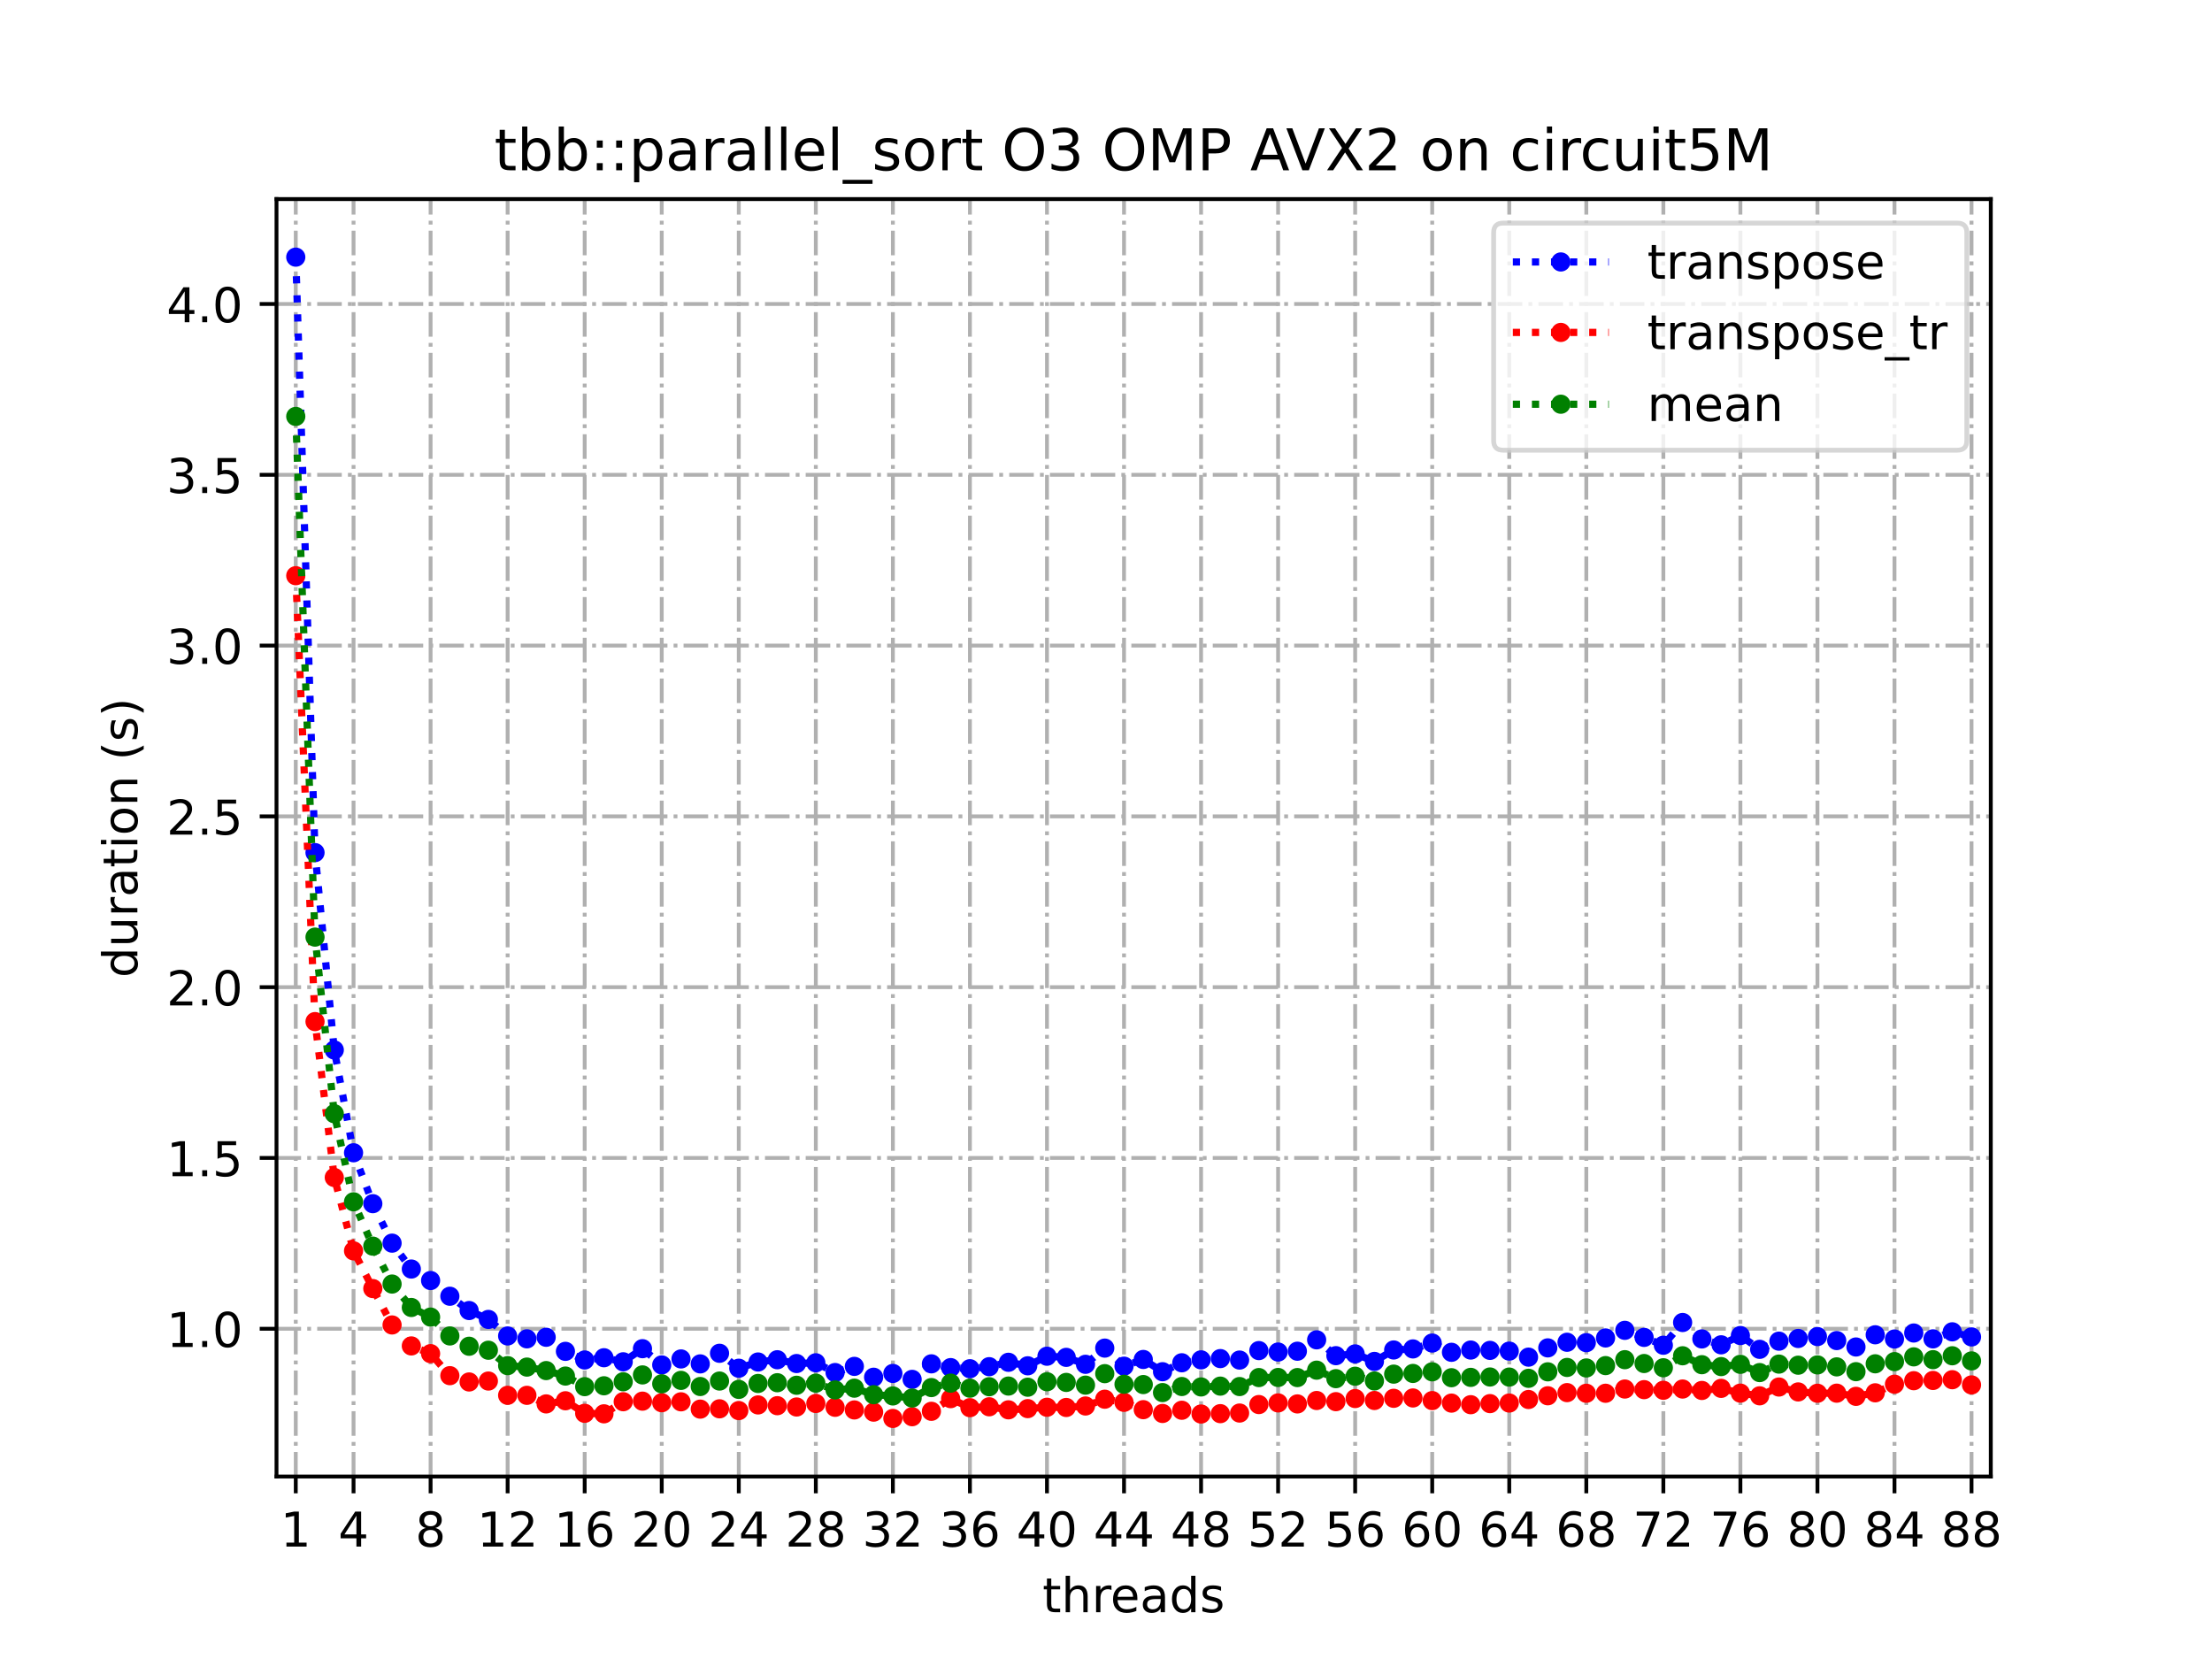 <?xml version="1.0" encoding="utf-8" standalone="no"?>
<!DOCTYPE svg PUBLIC "-//W3C//DTD SVG 1.1//EN"
  "http://www.w3.org/Graphics/SVG/1.1/DTD/svg11.dtd">
<!-- Created with matplotlib (https://matplotlib.org/) -->
<svg height="345.6pt" version="1.1" viewBox="0 0 460.8 345.6" width="460.8pt" xmlns="http://www.w3.org/2000/svg" xmlns:xlink="http://www.w3.org/1999/xlink">
 <defs>
  <style type="text/css">
*{stroke-linecap:butt;stroke-linejoin:round;}
  </style>
 </defs>
 <g id="figure_1">
  <g id="patch_1">
   <path d="M 0 345.6 
L 460.8 345.6 
L 460.8 0 
L 0 0 
z
" style="fill:#ffffff;"/>
  </g>
  <g id="axes_1">
   <g id="patch_2">
    <path d="M 57.6 307.584 
L 414.72 307.584 
L 414.72 41.472 
L 57.6 41.472 
z
" style="fill:#ffffff;"/>
   </g>
   <g id="matplotlib.axis_1">
    <g id="xtick_1">
     <g id="line2d_1">
      <path clip-path="url(#p1920f160dc)" d="M 61.613 307.584 
L 61.613 41.472 
" style="fill:none;stroke:#b0b0b0;stroke-dasharray:5.12,1.28,0.8,1.28;stroke-dashoffset:0;stroke-width:0.8;"/>
     </g>
     <g id="line2d_2">
      <defs>
       <path d="M 0 0 
L 0 3.5 
" id="m84d14a985b" style="stroke:#000000;stroke-width:0.8;"/>
      </defs>
      <g>
       <use style="stroke:#000000;stroke-width:0.8;" x="61.613" xlink:href="#m84d14a985b" y="307.584"/>
      </g>
     </g>
     <g id="text_1">
      <!-- 1 -->
      <defs>
       <path d="M 12.406 8.297 
L 28.516 8.297 
L 28.516 63.922 
L 10.984 60.406 
L 10.984 69.391 
L 28.422 72.906 
L 38.281 72.906 
L 38.281 8.297 
L 54.391 8.297 
L 54.391 0 
L 12.406 0 
z
" id="DejaVuSans-49"/>
      </defs>
      <g transform="translate(58.431 322.182)scale(0.1 -0.1)">
       <use xlink:href="#DejaVuSans-49"/>
      </g>
     </g>
    </g>
    <g id="xtick_2">
     <g id="line2d_3">
      <path clip-path="url(#p1920f160dc)" d="M 73.65 307.584 
L 73.65 41.472 
" style="fill:none;stroke:#b0b0b0;stroke-dasharray:5.12,1.28,0.8,1.28;stroke-dashoffset:0;stroke-width:0.8;"/>
     </g>
     <g id="line2d_4">
      <g>
       <use style="stroke:#000000;stroke-width:0.8;" x="73.65" xlink:href="#m84d14a985b" y="307.584"/>
      </g>
     </g>
     <g id="text_2">
      <!-- 4 -->
      <defs>
       <path d="M 37.797 64.312 
L 12.891 25.391 
L 37.797 25.391 
z
M 35.203 72.906 
L 47.609 72.906 
L 47.609 25.391 
L 58.016 25.391 
L 58.016 17.188 
L 47.609 17.188 
L 47.609 0 
L 37.797 0 
L 37.797 17.188 
L 4.891 17.188 
L 4.891 26.703 
z
" id="DejaVuSans-52"/>
      </defs>
      <g transform="translate(70.469 322.182)scale(0.1 -0.1)">
       <use xlink:href="#DejaVuSans-52"/>
      </g>
     </g>
    </g>
    <g id="xtick_3">
     <g id="line2d_5">
      <path clip-path="url(#p1920f160dc)" d="M 89.701 307.584 
L 89.701 41.472 
" style="fill:none;stroke:#b0b0b0;stroke-dasharray:5.12,1.28,0.8,1.28;stroke-dashoffset:0;stroke-width:0.8;"/>
     </g>
     <g id="line2d_6">
      <g>
       <use style="stroke:#000000;stroke-width:0.8;" x="89.701" xlink:href="#m84d14a985b" y="307.584"/>
      </g>
     </g>
     <g id="text_3">
      <!-- 8 -->
      <defs>
       <path d="M 31.781 34.625 
Q 24.75 34.625 20.719 30.859 
Q 16.703 27.094 16.703 20.516 
Q 16.703 13.922 20.719 10.156 
Q 24.75 6.391 31.781 6.391 
Q 38.812 6.391 42.859 10.172 
Q 46.922 13.969 46.922 20.516 
Q 46.922 27.094 42.891 30.859 
Q 38.875 34.625 31.781 34.625 
z
M 21.922 38.812 
Q 15.578 40.375 12.031 44.719 
Q 8.5 49.078 8.5 55.328 
Q 8.5 64.062 14.719 69.141 
Q 20.953 74.219 31.781 74.219 
Q 42.672 74.219 48.875 69.141 
Q 55.078 64.062 55.078 55.328 
Q 55.078 49.078 51.531 44.719 
Q 48 40.375 41.703 38.812 
Q 48.828 37.156 52.797 32.312 
Q 56.781 27.484 56.781 20.516 
Q 56.781 9.906 50.312 4.234 
Q 43.844 -1.422 31.781 -1.422 
Q 19.734 -1.422 13.25 4.234 
Q 6.781 9.906 6.781 20.516 
Q 6.781 27.484 10.781 32.312 
Q 14.797 37.156 21.922 38.812 
z
M 18.312 54.391 
Q 18.312 48.734 21.844 45.562 
Q 25.391 42.391 31.781 42.391 
Q 38.141 42.391 41.719 45.562 
Q 45.312 48.734 45.312 54.391 
Q 45.312 60.062 41.719 63.234 
Q 38.141 66.406 31.781 66.406 
Q 25.391 66.406 21.844 63.234 
Q 18.312 60.062 18.312 54.391 
z
" id="DejaVuSans-56"/>
      </defs>
      <g transform="translate(86.519 322.182)scale(0.1 -0.1)">
       <use xlink:href="#DejaVuSans-56"/>
      </g>
     </g>
    </g>
    <g id="xtick_4">
     <g id="line2d_7">
      <path clip-path="url(#p1920f160dc)" d="M 105.751 307.584 
L 105.751 41.472 
" style="fill:none;stroke:#b0b0b0;stroke-dasharray:5.12,1.28,0.8,1.28;stroke-dashoffset:0;stroke-width:0.8;"/>
     </g>
     <g id="line2d_8">
      <g>
       <use style="stroke:#000000;stroke-width:0.8;" x="105.751" xlink:href="#m84d14a985b" y="307.584"/>
      </g>
     </g>
     <g id="text_4">
      <!-- 12 -->
      <defs>
       <path d="M 19.188 8.297 
L 53.609 8.297 
L 53.609 0 
L 7.328 0 
L 7.328 8.297 
Q 12.938 14.109 22.625 23.891 
Q 32.328 33.688 34.812 36.531 
Q 39.547 41.844 41.422 45.531 
Q 43.312 49.219 43.312 52.781 
Q 43.312 58.594 39.234 62.25 
Q 35.156 65.922 28.609 65.922 
Q 23.969 65.922 18.812 64.312 
Q 13.672 62.703 7.812 59.422 
L 7.812 69.391 
Q 13.766 71.781 18.938 73 
Q 24.125 74.219 28.422 74.219 
Q 39.75 74.219 46.484 68.547 
Q 53.219 62.891 53.219 53.422 
Q 53.219 48.922 51.531 44.891 
Q 49.859 40.875 45.406 35.406 
Q 44.188 33.984 37.641 27.219 
Q 31.109 20.453 19.188 8.297 
z
" id="DejaVuSans-50"/>
      </defs>
      <g transform="translate(99.389 322.182)scale(0.1 -0.1)">
       <use xlink:href="#DejaVuSans-49"/>
       <use x="63.623" xlink:href="#DejaVuSans-50"/>
      </g>
     </g>
    </g>
    <g id="xtick_5">
     <g id="line2d_9">
      <path clip-path="url(#p1920f160dc)" d="M 121.801 307.584 
L 121.801 41.472 
" style="fill:none;stroke:#b0b0b0;stroke-dasharray:5.12,1.28,0.8,1.28;stroke-dashoffset:0;stroke-width:0.8;"/>
     </g>
     <g id="line2d_10">
      <g>
       <use style="stroke:#000000;stroke-width:0.8;" x="121.801" xlink:href="#m84d14a985b" y="307.584"/>
      </g>
     </g>
     <g id="text_5">
      <!-- 16 -->
      <defs>
       <path d="M 33.016 40.375 
Q 26.375 40.375 22.484 35.828 
Q 18.609 31.297 18.609 23.391 
Q 18.609 15.531 22.484 10.953 
Q 26.375 6.391 33.016 6.391 
Q 39.656 6.391 43.531 10.953 
Q 47.406 15.531 47.406 23.391 
Q 47.406 31.297 43.531 35.828 
Q 39.656 40.375 33.016 40.375 
z
M 52.594 71.297 
L 52.594 62.312 
Q 48.875 64.062 45.094 64.984 
Q 41.312 65.922 37.594 65.922 
Q 27.828 65.922 22.672 59.328 
Q 17.531 52.734 16.797 39.406 
Q 19.672 43.656 24.016 45.922 
Q 28.375 48.188 33.594 48.188 
Q 44.578 48.188 50.953 41.516 
Q 57.328 34.859 57.328 23.391 
Q 57.328 12.156 50.688 5.359 
Q 44.047 -1.422 33.016 -1.422 
Q 20.359 -1.422 13.672 8.266 
Q 6.984 17.969 6.984 36.375 
Q 6.984 53.656 15.188 63.938 
Q 23.391 74.219 37.203 74.219 
Q 40.922 74.219 44.703 73.484 
Q 48.484 72.75 52.594 71.297 
z
" id="DejaVuSans-54"/>
      </defs>
      <g transform="translate(115.439 322.182)scale(0.1 -0.1)">
       <use xlink:href="#DejaVuSans-49"/>
       <use x="63.623" xlink:href="#DejaVuSans-54"/>
      </g>
     </g>
    </g>
    <g id="xtick_6">
     <g id="line2d_11">
      <path clip-path="url(#p1920f160dc)" d="M 137.852 307.584 
L 137.852 41.472 
" style="fill:none;stroke:#b0b0b0;stroke-dasharray:5.12,1.28,0.8,1.28;stroke-dashoffset:0;stroke-width:0.8;"/>
     </g>
     <g id="line2d_12">
      <g>
       <use style="stroke:#000000;stroke-width:0.8;" x="137.852" xlink:href="#m84d14a985b" y="307.584"/>
      </g>
     </g>
     <g id="text_6">
      <!-- 20 -->
      <defs>
       <path d="M 31.781 66.406 
Q 24.172 66.406 20.328 58.906 
Q 16.5 51.422 16.5 36.375 
Q 16.5 21.391 20.328 13.891 
Q 24.172 6.391 31.781 6.391 
Q 39.453 6.391 43.281 13.891 
Q 47.125 21.391 47.125 36.375 
Q 47.125 51.422 43.281 58.906 
Q 39.453 66.406 31.781 66.406 
z
M 31.781 74.219 
Q 44.047 74.219 50.516 64.516 
Q 56.984 54.828 56.984 36.375 
Q 56.984 17.969 50.516 8.266 
Q 44.047 -1.422 31.781 -1.422 
Q 19.531 -1.422 13.062 8.266 
Q 6.594 17.969 6.594 36.375 
Q 6.594 54.828 13.062 64.516 
Q 19.531 74.219 31.781 74.219 
z
" id="DejaVuSans-48"/>
      </defs>
      <g transform="translate(131.489 322.182)scale(0.1 -0.1)">
       <use xlink:href="#DejaVuSans-50"/>
       <use x="63.623" xlink:href="#DejaVuSans-48"/>
      </g>
     </g>
    </g>
    <g id="xtick_7">
     <g id="line2d_13">
      <path clip-path="url(#p1920f160dc)" d="M 153.902 307.584 
L 153.902 41.472 
" style="fill:none;stroke:#b0b0b0;stroke-dasharray:5.12,1.28,0.8,1.28;stroke-dashoffset:0;stroke-width:0.8;"/>
     </g>
     <g id="line2d_14">
      <g>
       <use style="stroke:#000000;stroke-width:0.8;" x="153.902" xlink:href="#m84d14a985b" y="307.584"/>
      </g>
     </g>
     <g id="text_7">
      <!-- 24 -->
      <g transform="translate(147.54 322.182)scale(0.1 -0.1)">
       <use xlink:href="#DejaVuSans-50"/>
       <use x="63.623" xlink:href="#DejaVuSans-52"/>
      </g>
     </g>
    </g>
    <g id="xtick_8">
     <g id="line2d_15">
      <path clip-path="url(#p1920f160dc)" d="M 169.952 307.584 
L 169.952 41.472 
" style="fill:none;stroke:#b0b0b0;stroke-dasharray:5.12,1.28,0.8,1.28;stroke-dashoffset:0;stroke-width:0.8;"/>
     </g>
     <g id="line2d_16">
      <g>
       <use style="stroke:#000000;stroke-width:0.8;" x="169.952" xlink:href="#m84d14a985b" y="307.584"/>
      </g>
     </g>
     <g id="text_8">
      <!-- 28 -->
      <g transform="translate(163.59 322.182)scale(0.1 -0.1)">
       <use xlink:href="#DejaVuSans-50"/>
       <use x="63.623" xlink:href="#DejaVuSans-56"/>
      </g>
     </g>
    </g>
    <g id="xtick_9">
     <g id="line2d_17">
      <path clip-path="url(#p1920f160dc)" d="M 186.003 307.584 
L 186.003 41.472 
" style="fill:none;stroke:#b0b0b0;stroke-dasharray:5.12,1.28,0.8,1.28;stroke-dashoffset:0;stroke-width:0.8;"/>
     </g>
     <g id="line2d_18">
      <g>
       <use style="stroke:#000000;stroke-width:0.8;" x="186.003" xlink:href="#m84d14a985b" y="307.584"/>
      </g>
     </g>
     <g id="text_9">
      <!-- 32 -->
      <defs>
       <path d="M 40.578 39.312 
Q 47.656 37.797 51.625 33 
Q 55.609 28.219 55.609 21.188 
Q 55.609 10.406 48.188 4.484 
Q 40.766 -1.422 27.094 -1.422 
Q 22.516 -1.422 17.656 -0.516 
Q 12.797 0.391 7.625 2.203 
L 7.625 11.719 
Q 11.719 9.328 16.594 8.109 
Q 21.484 6.891 26.812 6.891 
Q 36.078 6.891 40.938 10.547 
Q 45.797 14.203 45.797 21.188 
Q 45.797 27.641 41.281 31.266 
Q 36.766 34.906 28.719 34.906 
L 20.219 34.906 
L 20.219 43.016 
L 29.109 43.016 
Q 36.375 43.016 40.234 45.922 
Q 44.094 48.828 44.094 54.297 
Q 44.094 59.906 40.109 62.906 
Q 36.141 65.922 28.719 65.922 
Q 24.656 65.922 20.016 65.031 
Q 15.375 64.156 9.812 62.312 
L 9.812 71.094 
Q 15.438 72.656 20.344 73.438 
Q 25.25 74.219 29.594 74.219 
Q 40.828 74.219 47.359 69.109 
Q 53.906 64.016 53.906 55.328 
Q 53.906 49.266 50.438 45.094 
Q 46.969 40.922 40.578 39.312 
z
" id="DejaVuSans-51"/>
      </defs>
      <g transform="translate(179.64 322.182)scale(0.1 -0.1)">
       <use xlink:href="#DejaVuSans-51"/>
       <use x="63.623" xlink:href="#DejaVuSans-50"/>
      </g>
     </g>
    </g>
    <g id="xtick_10">
     <g id="line2d_19">
      <path clip-path="url(#p1920f160dc)" d="M 202.053 307.584 
L 202.053 41.472 
" style="fill:none;stroke:#b0b0b0;stroke-dasharray:5.12,1.28,0.8,1.28;stroke-dashoffset:0;stroke-width:0.8;"/>
     </g>
     <g id="line2d_20">
      <g>
       <use style="stroke:#000000;stroke-width:0.8;" x="202.053" xlink:href="#m84d14a985b" y="307.584"/>
      </g>
     </g>
     <g id="text_10">
      <!-- 36 -->
      <g transform="translate(195.691 322.182)scale(0.1 -0.1)">
       <use xlink:href="#DejaVuSans-51"/>
       <use x="63.623" xlink:href="#DejaVuSans-54"/>
      </g>
     </g>
    </g>
    <g id="xtick_11">
     <g id="line2d_21">
      <path clip-path="url(#p1920f160dc)" d="M 218.103 307.584 
L 218.103 41.472 
" style="fill:none;stroke:#b0b0b0;stroke-dasharray:5.12,1.28,0.8,1.28;stroke-dashoffset:0;stroke-width:0.8;"/>
     </g>
     <g id="line2d_22">
      <g>
       <use style="stroke:#000000;stroke-width:0.8;" x="218.103" xlink:href="#m84d14a985b" y="307.584"/>
      </g>
     </g>
     <g id="text_11">
      <!-- 40 -->
      <g transform="translate(211.741 322.182)scale(0.1 -0.1)">
       <use xlink:href="#DejaVuSans-52"/>
       <use x="63.623" xlink:href="#DejaVuSans-48"/>
      </g>
     </g>
    </g>
    <g id="xtick_12">
     <g id="line2d_23">
      <path clip-path="url(#p1920f160dc)" d="M 234.154 307.584 
L 234.154 41.472 
" style="fill:none;stroke:#b0b0b0;stroke-dasharray:5.12,1.28,0.8,1.28;stroke-dashoffset:0;stroke-width:0.8;"/>
     </g>
     <g id="line2d_24">
      <g>
       <use style="stroke:#000000;stroke-width:0.8;" x="234.154" xlink:href="#m84d14a985b" y="307.584"/>
      </g>
     </g>
     <g id="text_12">
      <!-- 44 -->
      <g transform="translate(227.791 322.182)scale(0.1 -0.1)">
       <use xlink:href="#DejaVuSans-52"/>
       <use x="63.623" xlink:href="#DejaVuSans-52"/>
      </g>
     </g>
    </g>
    <g id="xtick_13">
     <g id="line2d_25">
      <path clip-path="url(#p1920f160dc)" d="M 250.204 307.584 
L 250.204 41.472 
" style="fill:none;stroke:#b0b0b0;stroke-dasharray:5.12,1.28,0.8,1.28;stroke-dashoffset:0;stroke-width:0.8;"/>
     </g>
     <g id="line2d_26">
      <g>
       <use style="stroke:#000000;stroke-width:0.8;" x="250.204" xlink:href="#m84d14a985b" y="307.584"/>
      </g>
     </g>
     <g id="text_13">
      <!-- 48 -->
      <g transform="translate(243.842 322.182)scale(0.1 -0.1)">
       <use xlink:href="#DejaVuSans-52"/>
       <use x="63.623" xlink:href="#DejaVuSans-56"/>
      </g>
     </g>
    </g>
    <g id="xtick_14">
     <g id="line2d_27">
      <path clip-path="url(#p1920f160dc)" d="M 266.254 307.584 
L 266.254 41.472 
" style="fill:none;stroke:#b0b0b0;stroke-dasharray:5.12,1.28,0.8,1.28;stroke-dashoffset:0;stroke-width:0.8;"/>
     </g>
     <g id="line2d_28">
      <g>
       <use style="stroke:#000000;stroke-width:0.8;" x="266.254" xlink:href="#m84d14a985b" y="307.584"/>
      </g>
     </g>
     <g id="text_14">
      <!-- 52 -->
      <defs>
       <path d="M 10.797 72.906 
L 49.516 72.906 
L 49.516 64.594 
L 19.828 64.594 
L 19.828 46.734 
Q 21.969 47.469 24.109 47.828 
Q 26.266 48.188 28.422 48.188 
Q 40.625 48.188 47.75 41.5 
Q 54.891 34.812 54.891 23.391 
Q 54.891 11.625 47.562 5.094 
Q 40.234 -1.422 26.906 -1.422 
Q 22.312 -1.422 17.547 -0.641 
Q 12.797 0.141 7.719 1.703 
L 7.719 11.625 
Q 12.109 9.234 16.797 8.062 
Q 21.484 6.891 26.703 6.891 
Q 35.156 6.891 40.078 11.328 
Q 45.016 15.766 45.016 23.391 
Q 45.016 31 40.078 35.438 
Q 35.156 39.891 26.703 39.891 
Q 22.75 39.891 18.812 39.016 
Q 14.891 38.141 10.797 36.281 
z
" id="DejaVuSans-53"/>
      </defs>
      <g transform="translate(259.892 322.182)scale(0.1 -0.1)">
       <use xlink:href="#DejaVuSans-53"/>
       <use x="63.623" xlink:href="#DejaVuSans-50"/>
      </g>
     </g>
    </g>
    <g id="xtick_15">
     <g id="line2d_29">
      <path clip-path="url(#p1920f160dc)" d="M 282.305 307.584 
L 282.305 41.472 
" style="fill:none;stroke:#b0b0b0;stroke-dasharray:5.12,1.28,0.8,1.28;stroke-dashoffset:0;stroke-width:0.8;"/>
     </g>
     <g id="line2d_30">
      <g>
       <use style="stroke:#000000;stroke-width:0.8;" x="282.305" xlink:href="#m84d14a985b" y="307.584"/>
      </g>
     </g>
     <g id="text_15">
      <!-- 56 -->
      <g transform="translate(275.942 322.182)scale(0.1 -0.1)">
       <use xlink:href="#DejaVuSans-53"/>
       <use x="63.623" xlink:href="#DejaVuSans-54"/>
      </g>
     </g>
    </g>
    <g id="xtick_16">
     <g id="line2d_31">
      <path clip-path="url(#p1920f160dc)" d="M 298.355 307.584 
L 298.355 41.472 
" style="fill:none;stroke:#b0b0b0;stroke-dasharray:5.12,1.28,0.8,1.28;stroke-dashoffset:0;stroke-width:0.8;"/>
     </g>
     <g id="line2d_32">
      <g>
       <use style="stroke:#000000;stroke-width:0.8;" x="298.355" xlink:href="#m84d14a985b" y="307.584"/>
      </g>
     </g>
     <g id="text_16">
      <!-- 60 -->
      <g transform="translate(291.993 322.182)scale(0.1 -0.1)">
       <use xlink:href="#DejaVuSans-54"/>
       <use x="63.623" xlink:href="#DejaVuSans-48"/>
      </g>
     </g>
    </g>
    <g id="xtick_17">
     <g id="line2d_33">
      <path clip-path="url(#p1920f160dc)" d="M 314.405 307.584 
L 314.405 41.472 
" style="fill:none;stroke:#b0b0b0;stroke-dasharray:5.12,1.28,0.8,1.28;stroke-dashoffset:0;stroke-width:0.8;"/>
     </g>
     <g id="line2d_34">
      <g>
       <use style="stroke:#000000;stroke-width:0.8;" x="314.405" xlink:href="#m84d14a985b" y="307.584"/>
      </g>
     </g>
     <g id="text_17">
      <!-- 64 -->
      <g transform="translate(308.043 322.182)scale(0.1 -0.1)">
       <use xlink:href="#DejaVuSans-54"/>
       <use x="63.623" xlink:href="#DejaVuSans-52"/>
      </g>
     </g>
    </g>
    <g id="xtick_18">
     <g id="line2d_35">
      <path clip-path="url(#p1920f160dc)" d="M 330.456 307.584 
L 330.456 41.472 
" style="fill:none;stroke:#b0b0b0;stroke-dasharray:5.12,1.28,0.8,1.28;stroke-dashoffset:0;stroke-width:0.8;"/>
     </g>
     <g id="line2d_36">
      <g>
       <use style="stroke:#000000;stroke-width:0.8;" x="330.456" xlink:href="#m84d14a985b" y="307.584"/>
      </g>
     </g>
     <g id="text_18">
      <!-- 68 -->
      <g transform="translate(324.093 322.182)scale(0.1 -0.1)">
       <use xlink:href="#DejaVuSans-54"/>
       <use x="63.623" xlink:href="#DejaVuSans-56"/>
      </g>
     </g>
    </g>
    <g id="xtick_19">
     <g id="line2d_37">
      <path clip-path="url(#p1920f160dc)" d="M 346.506 307.584 
L 346.506 41.472 
" style="fill:none;stroke:#b0b0b0;stroke-dasharray:5.12,1.28,0.8,1.28;stroke-dashoffset:0;stroke-width:0.8;"/>
     </g>
     <g id="line2d_38">
      <g>
       <use style="stroke:#000000;stroke-width:0.8;" x="346.506" xlink:href="#m84d14a985b" y="307.584"/>
      </g>
     </g>
     <g id="text_19">
      <!-- 72 -->
      <defs>
       <path d="M 8.203 72.906 
L 55.078 72.906 
L 55.078 68.703 
L 28.609 0 
L 18.312 0 
L 43.219 64.594 
L 8.203 64.594 
z
" id="DejaVuSans-55"/>
      </defs>
      <g transform="translate(340.144 322.182)scale(0.1 -0.1)">
       <use xlink:href="#DejaVuSans-55"/>
       <use x="63.623" xlink:href="#DejaVuSans-50"/>
      </g>
     </g>
    </g>
    <g id="xtick_20">
     <g id="line2d_39">
      <path clip-path="url(#p1920f160dc)" d="M 362.556 307.584 
L 362.556 41.472 
" style="fill:none;stroke:#b0b0b0;stroke-dasharray:5.12,1.28,0.8,1.28;stroke-dashoffset:0;stroke-width:0.8;"/>
     </g>
     <g id="line2d_40">
      <g>
       <use style="stroke:#000000;stroke-width:0.8;" x="362.556" xlink:href="#m84d14a985b" y="307.584"/>
      </g>
     </g>
     <g id="text_20">
      <!-- 76 -->
      <g transform="translate(356.194 322.182)scale(0.1 -0.1)">
       <use xlink:href="#DejaVuSans-55"/>
       <use x="63.623" xlink:href="#DejaVuSans-54"/>
      </g>
     </g>
    </g>
    <g id="xtick_21">
     <g id="line2d_41">
      <path clip-path="url(#p1920f160dc)" d="M 378.607 307.584 
L 378.607 41.472 
" style="fill:none;stroke:#b0b0b0;stroke-dasharray:5.12,1.28,0.8,1.28;stroke-dashoffset:0;stroke-width:0.8;"/>
     </g>
     <g id="line2d_42">
      <g>
       <use style="stroke:#000000;stroke-width:0.8;" x="378.607" xlink:href="#m84d14a985b" y="307.584"/>
      </g>
     </g>
     <g id="text_21">
      <!-- 80 -->
      <g transform="translate(372.244 322.182)scale(0.1 -0.1)">
       <use xlink:href="#DejaVuSans-56"/>
       <use x="63.623" xlink:href="#DejaVuSans-48"/>
      </g>
     </g>
    </g>
    <g id="xtick_22">
     <g id="line2d_43">
      <path clip-path="url(#p1920f160dc)" d="M 394.657 307.584 
L 394.657 41.472 
" style="fill:none;stroke:#b0b0b0;stroke-dasharray:5.12,1.28,0.8,1.28;stroke-dashoffset:0;stroke-width:0.8;"/>
     </g>
     <g id="line2d_44">
      <g>
       <use style="stroke:#000000;stroke-width:0.8;" x="394.657" xlink:href="#m84d14a985b" y="307.584"/>
      </g>
     </g>
     <g id="text_22">
      <!-- 84 -->
      <g transform="translate(388.295 322.182)scale(0.1 -0.1)">
       <use xlink:href="#DejaVuSans-56"/>
       <use x="63.623" xlink:href="#DejaVuSans-52"/>
      </g>
     </g>
    </g>
    <g id="xtick_23">
     <g id="line2d_45">
      <path clip-path="url(#p1920f160dc)" d="M 410.707 307.584 
L 410.707 41.472 
" style="fill:none;stroke:#b0b0b0;stroke-dasharray:5.12,1.28,0.8,1.28;stroke-dashoffset:0;stroke-width:0.8;"/>
     </g>
     <g id="line2d_46">
      <g>
       <use style="stroke:#000000;stroke-width:0.8;" x="410.707" xlink:href="#m84d14a985b" y="307.584"/>
      </g>
     </g>
     <g id="text_23">
      <!-- 88 -->
      <g transform="translate(404.345 322.182)scale(0.1 -0.1)">
       <use xlink:href="#DejaVuSans-56"/>
       <use x="63.623" xlink:href="#DejaVuSans-56"/>
      </g>
     </g>
    </g>
    <g id="text_24">
     <!-- threads -->
     <defs>
      <path d="M 18.312 70.219 
L 18.312 54.688 
L 36.812 54.688 
L 36.812 47.703 
L 18.312 47.703 
L 18.312 18.016 
Q 18.312 11.328 20.141 9.422 
Q 21.969 7.516 27.594 7.516 
L 36.812 7.516 
L 36.812 0 
L 27.594 0 
Q 17.188 0 13.234 3.875 
Q 9.281 7.766 9.281 18.016 
L 9.281 47.703 
L 2.688 47.703 
L 2.688 54.688 
L 9.281 54.688 
L 9.281 70.219 
z
" id="DejaVuSans-116"/>
      <path d="M 54.891 33.016 
L 54.891 0 
L 45.906 0 
L 45.906 32.719 
Q 45.906 40.484 42.875 44.328 
Q 39.844 48.188 33.797 48.188 
Q 26.516 48.188 22.312 43.547 
Q 18.109 38.922 18.109 30.906 
L 18.109 0 
L 9.078 0 
L 9.078 75.984 
L 18.109 75.984 
L 18.109 46.188 
Q 21.344 51.125 25.703 53.562 
Q 30.078 56 35.797 56 
Q 45.219 56 50.047 50.172 
Q 54.891 44.344 54.891 33.016 
z
" id="DejaVuSans-104"/>
      <path d="M 41.109 46.297 
Q 39.594 47.172 37.812 47.578 
Q 36.031 48 33.891 48 
Q 26.266 48 22.188 43.047 
Q 18.109 38.094 18.109 28.812 
L 18.109 0 
L 9.078 0 
L 9.078 54.688 
L 18.109 54.688 
L 18.109 46.188 
Q 20.953 51.172 25.484 53.578 
Q 30.031 56 36.531 56 
Q 37.453 56 38.578 55.875 
Q 39.703 55.766 41.062 55.516 
z
" id="DejaVuSans-114"/>
      <path d="M 56.203 29.594 
L 56.203 25.203 
L 14.891 25.203 
Q 15.484 15.922 20.484 11.062 
Q 25.484 6.203 34.422 6.203 
Q 39.594 6.203 44.453 7.469 
Q 49.312 8.734 54.109 11.281 
L 54.109 2.781 
Q 49.266 0.734 44.188 -0.344 
Q 39.109 -1.422 33.891 -1.422 
Q 20.797 -1.422 13.156 6.188 
Q 5.516 13.812 5.516 26.812 
Q 5.516 40.234 12.766 48.109 
Q 20.016 56 32.328 56 
Q 43.359 56 49.781 48.891 
Q 56.203 41.797 56.203 29.594 
z
M 47.219 32.234 
Q 47.125 39.594 43.094 43.984 
Q 39.062 48.391 32.422 48.391 
Q 24.906 48.391 20.391 44.141 
Q 15.875 39.891 15.188 32.172 
z
" id="DejaVuSans-101"/>
      <path d="M 34.281 27.484 
Q 23.391 27.484 19.188 25 
Q 14.984 22.516 14.984 16.5 
Q 14.984 11.719 18.141 8.906 
Q 21.297 6.109 26.703 6.109 
Q 34.188 6.109 38.703 11.406 
Q 43.219 16.703 43.219 25.484 
L 43.219 27.484 
z
M 52.203 31.203 
L 52.203 0 
L 43.219 0 
L 43.219 8.297 
Q 40.141 3.328 35.547 0.953 
Q 30.953 -1.422 24.312 -1.422 
Q 15.922 -1.422 10.953 3.297 
Q 6 8.016 6 15.922 
Q 6 25.141 12.172 29.828 
Q 18.359 34.516 30.609 34.516 
L 43.219 34.516 
L 43.219 35.406 
Q 43.219 41.609 39.141 45 
Q 35.062 48.391 27.688 48.391 
Q 23 48.391 18.547 47.266 
Q 14.109 46.141 10.016 43.891 
L 10.016 52.203 
Q 14.938 54.109 19.578 55.047 
Q 24.219 56 28.609 56 
Q 40.484 56 46.344 49.844 
Q 52.203 43.703 52.203 31.203 
z
" id="DejaVuSans-97"/>
      <path d="M 45.406 46.391 
L 45.406 75.984 
L 54.391 75.984 
L 54.391 0 
L 45.406 0 
L 45.406 8.203 
Q 42.578 3.328 38.25 0.953 
Q 33.938 -1.422 27.875 -1.422 
Q 17.969 -1.422 11.734 6.484 
Q 5.516 14.406 5.516 27.297 
Q 5.516 40.188 11.734 48.094 
Q 17.969 56 27.875 56 
Q 33.938 56 38.25 53.625 
Q 42.578 51.266 45.406 46.391 
z
M 14.797 27.297 
Q 14.797 17.391 18.875 11.75 
Q 22.953 6.109 30.078 6.109 
Q 37.203 6.109 41.297 11.75 
Q 45.406 17.391 45.406 27.297 
Q 45.406 37.203 41.297 42.844 
Q 37.203 48.484 30.078 48.484 
Q 22.953 48.484 18.875 42.844 
Q 14.797 37.203 14.797 27.297 
z
" id="DejaVuSans-100"/>
      <path d="M 44.281 53.078 
L 44.281 44.578 
Q 40.484 46.531 36.375 47.5 
Q 32.281 48.484 27.875 48.484 
Q 21.188 48.484 17.844 46.438 
Q 14.5 44.391 14.5 40.281 
Q 14.5 37.156 16.891 35.375 
Q 19.281 33.594 26.516 31.984 
L 29.594 31.297 
Q 39.156 29.25 43.188 25.516 
Q 47.219 21.781 47.219 15.094 
Q 47.219 7.469 41.188 3.016 
Q 35.156 -1.422 24.609 -1.422 
Q 20.219 -1.422 15.453 -0.562 
Q 10.688 0.297 5.422 2 
L 5.422 11.281 
Q 10.406 8.688 15.234 7.391 
Q 20.062 6.109 24.812 6.109 
Q 31.156 6.109 34.562 8.281 
Q 37.984 10.453 37.984 14.406 
Q 37.984 18.062 35.516 20.016 
Q 33.062 21.969 24.703 23.781 
L 21.578 24.516 
Q 13.234 26.266 9.516 29.906 
Q 5.812 33.547 5.812 39.891 
Q 5.812 47.609 11.281 51.797 
Q 16.75 56 26.812 56 
Q 31.781 56 36.172 55.266 
Q 40.578 54.547 44.281 53.078 
z
" id="DejaVuSans-115"/>
     </defs>
     <g transform="translate(217.169 335.861)scale(0.1 -0.1)">
      <use xlink:href="#DejaVuSans-116"/>
      <use x="39.209" xlink:href="#DejaVuSans-104"/>
      <use x="102.588" xlink:href="#DejaVuSans-114"/>
      <use x="141.451" xlink:href="#DejaVuSans-101"/>
      <use x="202.975" xlink:href="#DejaVuSans-97"/>
      <use x="264.254" xlink:href="#DejaVuSans-100"/>
      <use x="327.73" xlink:href="#DejaVuSans-115"/>
     </g>
    </g>
   </g>
   <g id="matplotlib.axis_2">
    <g id="ytick_1">
     <g id="line2d_47">
      <path clip-path="url(#p1920f160dc)" d="M 57.6 276.802 
L 414.72 276.802 
" style="fill:none;stroke:#b0b0b0;stroke-dasharray:5.12,1.28,0.8,1.28;stroke-dashoffset:0;stroke-width:0.8;"/>
     </g>
     <g id="line2d_48">
      <defs>
       <path d="M 0 0 
L -3.5 0 
" id="ma1595141ee" style="stroke:#000000;stroke-width:0.8;"/>
      </defs>
      <g>
       <use style="stroke:#000000;stroke-width:0.8;" x="57.6" xlink:href="#ma1595141ee" y="276.802"/>
      </g>
     </g>
     <g id="text_25">
      <!-- 1.0 -->
      <defs>
       <path d="M 10.688 12.406 
L 21 12.406 
L 21 0 
L 10.688 0 
z
" id="DejaVuSans-46"/>
      </defs>
      <g transform="translate(34.697 280.602)scale(0.1 -0.1)">
       <use xlink:href="#DejaVuSans-49"/>
       <use x="63.623" xlink:href="#DejaVuSans-46"/>
       <use x="95.41" xlink:href="#DejaVuSans-48"/>
      </g>
     </g>
    </g>
    <g id="ytick_2">
     <g id="line2d_49">
      <path clip-path="url(#p1920f160dc)" d="M 57.6 241.224 
L 414.72 241.224 
" style="fill:none;stroke:#b0b0b0;stroke-dasharray:5.12,1.28,0.8,1.28;stroke-dashoffset:0;stroke-width:0.8;"/>
     </g>
     <g id="line2d_50">
      <g>
       <use style="stroke:#000000;stroke-width:0.8;" x="57.6" xlink:href="#ma1595141ee" y="241.224"/>
      </g>
     </g>
     <g id="text_26">
      <!-- 1.5 -->
      <g transform="translate(34.697 245.023)scale(0.1 -0.1)">
       <use xlink:href="#DejaVuSans-49"/>
       <use x="63.623" xlink:href="#DejaVuSans-46"/>
       <use x="95.41" xlink:href="#DejaVuSans-53"/>
      </g>
     </g>
    </g>
    <g id="ytick_3">
     <g id="line2d_51">
      <path clip-path="url(#p1920f160dc)" d="M 57.6 205.645 
L 414.72 205.645 
" style="fill:none;stroke:#b0b0b0;stroke-dasharray:5.12,1.28,0.8,1.28;stroke-dashoffset:0;stroke-width:0.8;"/>
     </g>
     <g id="line2d_52">
      <g>
       <use style="stroke:#000000;stroke-width:0.8;" x="57.6" xlink:href="#ma1595141ee" y="205.645"/>
      </g>
     </g>
     <g id="text_27">
      <!-- 2.0 -->
      <g transform="translate(34.697 209.444)scale(0.1 -0.1)">
       <use xlink:href="#DejaVuSans-50"/>
       <use x="63.623" xlink:href="#DejaVuSans-46"/>
       <use x="95.41" xlink:href="#DejaVuSans-48"/>
      </g>
     </g>
    </g>
    <g id="ytick_4">
     <g id="line2d_53">
      <path clip-path="url(#p1920f160dc)" d="M 57.6 170.066 
L 414.72 170.066 
" style="fill:none;stroke:#b0b0b0;stroke-dasharray:5.12,1.28,0.8,1.28;stroke-dashoffset:0;stroke-width:0.8;"/>
     </g>
     <g id="line2d_54">
      <g>
       <use style="stroke:#000000;stroke-width:0.8;" x="57.6" xlink:href="#ma1595141ee" y="170.066"/>
      </g>
     </g>
     <g id="text_28">
      <!-- 2.5 -->
      <g transform="translate(34.697 173.865)scale(0.1 -0.1)">
       <use xlink:href="#DejaVuSans-50"/>
       <use x="63.623" xlink:href="#DejaVuSans-46"/>
       <use x="95.41" xlink:href="#DejaVuSans-53"/>
      </g>
     </g>
    </g>
    <g id="ytick_5">
     <g id="line2d_55">
      <path clip-path="url(#p1920f160dc)" d="M 57.6 134.488 
L 414.72 134.488 
" style="fill:none;stroke:#b0b0b0;stroke-dasharray:5.12,1.28,0.8,1.28;stroke-dashoffset:0;stroke-width:0.8;"/>
     </g>
     <g id="line2d_56">
      <g>
       <use style="stroke:#000000;stroke-width:0.8;" x="57.6" xlink:href="#ma1595141ee" y="134.488"/>
      </g>
     </g>
     <g id="text_29">
      <!-- 3.0 -->
      <g transform="translate(34.697 138.287)scale(0.1 -0.1)">
       <use xlink:href="#DejaVuSans-51"/>
       <use x="63.623" xlink:href="#DejaVuSans-46"/>
       <use x="95.41" xlink:href="#DejaVuSans-48"/>
      </g>
     </g>
    </g>
    <g id="ytick_6">
     <g id="line2d_57">
      <path clip-path="url(#p1920f160dc)" d="M 57.6 98.909 
L 414.72 98.909 
" style="fill:none;stroke:#b0b0b0;stroke-dasharray:5.12,1.28,0.8,1.28;stroke-dashoffset:0;stroke-width:0.8;"/>
     </g>
     <g id="line2d_58">
      <g>
       <use style="stroke:#000000;stroke-width:0.8;" x="57.6" xlink:href="#ma1595141ee" y="98.909"/>
      </g>
     </g>
     <g id="text_30">
      <!-- 3.5 -->
      <g transform="translate(34.697 102.708)scale(0.1 -0.1)">
       <use xlink:href="#DejaVuSans-51"/>
       <use x="63.623" xlink:href="#DejaVuSans-46"/>
       <use x="95.41" xlink:href="#DejaVuSans-53"/>
      </g>
     </g>
    </g>
    <g id="ytick_7">
     <g id="line2d_59">
      <path clip-path="url(#p1920f160dc)" d="M 57.6 63.33 
L 414.72 63.33 
" style="fill:none;stroke:#b0b0b0;stroke-dasharray:5.12,1.28,0.8,1.28;stroke-dashoffset:0;stroke-width:0.8;"/>
     </g>
     <g id="line2d_60">
      <g>
       <use style="stroke:#000000;stroke-width:0.8;" x="57.6" xlink:href="#ma1595141ee" y="63.33"/>
      </g>
     </g>
     <g id="text_31">
      <!-- 4.0 -->
      <g transform="translate(34.697 67.129)scale(0.1 -0.1)">
       <use xlink:href="#DejaVuSans-52"/>
       <use x="63.623" xlink:href="#DejaVuSans-46"/>
       <use x="95.41" xlink:href="#DejaVuSans-48"/>
      </g>
     </g>
    </g>
    <g id="text_32">
     <!-- duration (s) -->
     <defs>
      <path d="M 8.5 21.578 
L 8.5 54.688 
L 17.484 54.688 
L 17.484 21.922 
Q 17.484 14.156 20.5 10.266 
Q 23.531 6.391 29.594 6.391 
Q 36.859 6.391 41.078 11.031 
Q 45.312 15.672 45.312 23.688 
L 45.312 54.688 
L 54.297 54.688 
L 54.297 0 
L 45.312 0 
L 45.312 8.406 
Q 42.047 3.422 37.719 1 
Q 33.406 -1.422 27.688 -1.422 
Q 18.266 -1.422 13.375 4.438 
Q 8.5 10.297 8.5 21.578 
z
M 31.109 56 
z
" id="DejaVuSans-117"/>
      <path d="M 9.422 54.688 
L 18.406 54.688 
L 18.406 0 
L 9.422 0 
z
M 9.422 75.984 
L 18.406 75.984 
L 18.406 64.594 
L 9.422 64.594 
z
" id="DejaVuSans-105"/>
      <path d="M 30.609 48.391 
Q 23.391 48.391 19.188 42.75 
Q 14.984 37.109 14.984 27.297 
Q 14.984 17.484 19.156 11.844 
Q 23.344 6.203 30.609 6.203 
Q 37.797 6.203 41.984 11.859 
Q 46.188 17.531 46.188 27.297 
Q 46.188 37.016 41.984 42.703 
Q 37.797 48.391 30.609 48.391 
z
M 30.609 56 
Q 42.328 56 49.016 48.375 
Q 55.719 40.766 55.719 27.297 
Q 55.719 13.875 49.016 6.219 
Q 42.328 -1.422 30.609 -1.422 
Q 18.844 -1.422 12.172 6.219 
Q 5.516 13.875 5.516 27.297 
Q 5.516 40.766 12.172 48.375 
Q 18.844 56 30.609 56 
z
" id="DejaVuSans-111"/>
      <path d="M 54.891 33.016 
L 54.891 0 
L 45.906 0 
L 45.906 32.719 
Q 45.906 40.484 42.875 44.328 
Q 39.844 48.188 33.797 48.188 
Q 26.516 48.188 22.312 43.547 
Q 18.109 38.922 18.109 30.906 
L 18.109 0 
L 9.078 0 
L 9.078 54.688 
L 18.109 54.688 
L 18.109 46.188 
Q 21.344 51.125 25.703 53.562 
Q 30.078 56 35.797 56 
Q 45.219 56 50.047 50.172 
Q 54.891 44.344 54.891 33.016 
z
" id="DejaVuSans-110"/>
      <path id="DejaVuSans-32"/>
      <path d="M 31 75.875 
Q 24.469 64.656 21.281 53.656 
Q 18.109 42.672 18.109 31.391 
Q 18.109 20.125 21.312 9.062 
Q 24.516 -2 31 -13.188 
L 23.188 -13.188 
Q 15.875 -1.703 12.234 9.375 
Q 8.594 20.453 8.594 31.391 
Q 8.594 42.281 12.203 53.312 
Q 15.828 64.359 23.188 75.875 
z
" id="DejaVuSans-40"/>
      <path d="M 8.016 75.875 
L 15.828 75.875 
Q 23.141 64.359 26.781 53.312 
Q 30.422 42.281 30.422 31.391 
Q 30.422 20.453 26.781 9.375 
Q 23.141 -1.703 15.828 -13.188 
L 8.016 -13.188 
Q 14.5 -2 17.703 9.062 
Q 20.906 20.125 20.906 31.391 
Q 20.906 42.672 17.703 53.656 
Q 14.5 64.656 8.016 75.875 
z
" id="DejaVuSans-41"/>
     </defs>
     <g transform="translate(28.617 203.663)rotate(-90)scale(0.1 -0.1)">
      <use xlink:href="#DejaVuSans-100"/>
      <use x="63.477" xlink:href="#DejaVuSans-117"/>
      <use x="126.855" xlink:href="#DejaVuSans-114"/>
      <use x="167.969" xlink:href="#DejaVuSans-97"/>
      <use x="229.248" xlink:href="#DejaVuSans-116"/>
      <use x="268.457" xlink:href="#DejaVuSans-105"/>
      <use x="296.24" xlink:href="#DejaVuSans-111"/>
      <use x="357.422" xlink:href="#DejaVuSans-110"/>
      <use x="420.801" xlink:href="#DejaVuSans-32"/>
      <use x="452.588" xlink:href="#DejaVuSans-40"/>
      <use x="491.602" xlink:href="#DejaVuSans-115"/>
      <use x="543.701" xlink:href="#DejaVuSans-41"/>
     </g>
    </g>
   </g>
   <g id="line2d_61">
    <path clip-path="url(#p1920f160dc)" d="M 61.613 53.568 
L 65.625 177.614 
L 69.638 218.728 
L 73.65 240.143 
L 77.663 250.749 
L 81.676 258.969 
L 85.688 264.363 
L 89.701 266.758 
L 93.713 270.032 
L 97.726 273.008 
L 101.738 274.859 
L 105.751 278.305 
L 109.764 278.905 
L 113.776 278.578 
L 117.789 281.511 
L 121.801 283.309 
L 125.814 282.841 
L 129.827 283.687 
L 133.839 280.955 
L 137.852 284.339 
L 141.864 283.094 
L 145.877 284.124 
L 149.889 281.914 
L 153.902 285.025 
L 157.915 283.729 
L 161.927 283.26 
L 165.94 284.05 
L 169.952 283.894 
L 173.965 285.925 
L 177.978 284.641 
L 181.99 286.904 
L 186.003 286.115 
L 190.015 287.349 
L 194.028 284.113 
L 198.04 284.897 
L 202.053 285.127 
L 206.066 284.705 
L 210.078 283.79 
L 214.091 284.522 
L 218.103 282.526 
L 222.116 282.764 
L 226.129 284.211 
L 230.141 280.835 
L 234.154 284.6 
L 238.166 283.201 
L 242.179 285.752 
L 246.191 283.89 
L 250.204 283.284 
L 254.217 283.019 
L 258.229 283.325 
L 262.242 281.352 
L 266.254 281.654 
L 270.267 281.482 
L 274.28 279.112 
L 278.292 282.412 
L 282.305 282.042 
L 286.317 283.612 
L 290.33 281.224 
L 294.342 281.005 
L 298.355 279.781 
L 302.368 281.709 
L 306.38 281.24 
L 310.393 281.309 
L 314.405 281.463 
L 318.418 282.717 
L 322.431 280.788 
L 326.443 279.618 
L 330.456 279.7 
L 334.468 278.722 
L 338.481 277.133 
L 342.493 278.605 
L 346.506 280.238 
L 350.519 275.501 
L 354.531 278.924 
L 358.544 280.15 
L 362.556 278.219 
L 366.569 281.09 
L 370.582 279.391 
L 374.594 278.83 
L 378.607 278.431 
L 382.619 279.267 
L 386.632 280.604 
L 390.644 278.061 
L 394.657 278.943 
L 398.67 277.69 
L 402.682 278.91 
L 406.695 277.443 
L 410.707 278.506 
" style="fill:none;stroke:#0000ff;stroke-dasharray:1.5,2.475;stroke-dashoffset:0;stroke-width:1.5;"/>
    <defs>
     <path d="M 0 1.5 
C 0.398 1.5 0.779 1.342 1.061 1.061 
C 1.342 0.779 1.5 0.398 1.5 0 
C 1.5 -0.398 1.342 -0.779 1.061 -1.061 
C 0.779 -1.342 0.398 -1.5 0 -1.5 
C -0.398 -1.5 -0.779 -1.342 -1.061 -1.061 
C -1.342 -0.779 -1.5 -0.398 -1.5 0 
C -1.5 0.398 -1.342 0.779 -1.061 1.061 
C -0.779 1.342 -0.398 1.5 0 1.5 
z
" id="m10b695b563" style="stroke:#0000ff;"/>
    </defs>
    <g clip-path="url(#p1920f160dc)">
     <use style="fill:#0000ff;stroke:#0000ff;" x="61.613" xlink:href="#m10b695b563" y="53.568"/>
     <use style="fill:#0000ff;stroke:#0000ff;" x="65.625" xlink:href="#m10b695b563" y="177.614"/>
     <use style="fill:#0000ff;stroke:#0000ff;" x="69.638" xlink:href="#m10b695b563" y="218.728"/>
     <use style="fill:#0000ff;stroke:#0000ff;" x="73.65" xlink:href="#m10b695b563" y="240.143"/>
     <use style="fill:#0000ff;stroke:#0000ff;" x="77.663" xlink:href="#m10b695b563" y="250.749"/>
     <use style="fill:#0000ff;stroke:#0000ff;" x="81.676" xlink:href="#m10b695b563" y="258.969"/>
     <use style="fill:#0000ff;stroke:#0000ff;" x="85.688" xlink:href="#m10b695b563" y="264.363"/>
     <use style="fill:#0000ff;stroke:#0000ff;" x="89.701" xlink:href="#m10b695b563" y="266.758"/>
     <use style="fill:#0000ff;stroke:#0000ff;" x="93.713" xlink:href="#m10b695b563" y="270.032"/>
     <use style="fill:#0000ff;stroke:#0000ff;" x="97.726" xlink:href="#m10b695b563" y="273.008"/>
     <use style="fill:#0000ff;stroke:#0000ff;" x="101.738" xlink:href="#m10b695b563" y="274.859"/>
     <use style="fill:#0000ff;stroke:#0000ff;" x="105.751" xlink:href="#m10b695b563" y="278.305"/>
     <use style="fill:#0000ff;stroke:#0000ff;" x="109.764" xlink:href="#m10b695b563" y="278.905"/>
     <use style="fill:#0000ff;stroke:#0000ff;" x="113.776" xlink:href="#m10b695b563" y="278.578"/>
     <use style="fill:#0000ff;stroke:#0000ff;" x="117.789" xlink:href="#m10b695b563" y="281.511"/>
     <use style="fill:#0000ff;stroke:#0000ff;" x="121.801" xlink:href="#m10b695b563" y="283.309"/>
     <use style="fill:#0000ff;stroke:#0000ff;" x="125.814" xlink:href="#m10b695b563" y="282.841"/>
     <use style="fill:#0000ff;stroke:#0000ff;" x="129.827" xlink:href="#m10b695b563" y="283.687"/>
     <use style="fill:#0000ff;stroke:#0000ff;" x="133.839" xlink:href="#m10b695b563" y="280.955"/>
     <use style="fill:#0000ff;stroke:#0000ff;" x="137.852" xlink:href="#m10b695b563" y="284.339"/>
     <use style="fill:#0000ff;stroke:#0000ff;" x="141.864" xlink:href="#m10b695b563" y="283.094"/>
     <use style="fill:#0000ff;stroke:#0000ff;" x="145.877" xlink:href="#m10b695b563" y="284.124"/>
     <use style="fill:#0000ff;stroke:#0000ff;" x="149.889" xlink:href="#m10b695b563" y="281.914"/>
     <use style="fill:#0000ff;stroke:#0000ff;" x="153.902" xlink:href="#m10b695b563" y="285.025"/>
     <use style="fill:#0000ff;stroke:#0000ff;" x="157.915" xlink:href="#m10b695b563" y="283.729"/>
     <use style="fill:#0000ff;stroke:#0000ff;" x="161.927" xlink:href="#m10b695b563" y="283.26"/>
     <use style="fill:#0000ff;stroke:#0000ff;" x="165.94" xlink:href="#m10b695b563" y="284.05"/>
     <use style="fill:#0000ff;stroke:#0000ff;" x="169.952" xlink:href="#m10b695b563" y="283.894"/>
     <use style="fill:#0000ff;stroke:#0000ff;" x="173.965" xlink:href="#m10b695b563" y="285.925"/>
     <use style="fill:#0000ff;stroke:#0000ff;" x="177.978" xlink:href="#m10b695b563" y="284.641"/>
     <use style="fill:#0000ff;stroke:#0000ff;" x="181.99" xlink:href="#m10b695b563" y="286.904"/>
     <use style="fill:#0000ff;stroke:#0000ff;" x="186.003" xlink:href="#m10b695b563" y="286.115"/>
     <use style="fill:#0000ff;stroke:#0000ff;" x="190.015" xlink:href="#m10b695b563" y="287.349"/>
     <use style="fill:#0000ff;stroke:#0000ff;" x="194.028" xlink:href="#m10b695b563" y="284.113"/>
     <use style="fill:#0000ff;stroke:#0000ff;" x="198.04" xlink:href="#m10b695b563" y="284.897"/>
     <use style="fill:#0000ff;stroke:#0000ff;" x="202.053" xlink:href="#m10b695b563" y="285.127"/>
     <use style="fill:#0000ff;stroke:#0000ff;" x="206.066" xlink:href="#m10b695b563" y="284.705"/>
     <use style="fill:#0000ff;stroke:#0000ff;" x="210.078" xlink:href="#m10b695b563" y="283.79"/>
     <use style="fill:#0000ff;stroke:#0000ff;" x="214.091" xlink:href="#m10b695b563" y="284.522"/>
     <use style="fill:#0000ff;stroke:#0000ff;" x="218.103" xlink:href="#m10b695b563" y="282.526"/>
     <use style="fill:#0000ff;stroke:#0000ff;" x="222.116" xlink:href="#m10b695b563" y="282.764"/>
     <use style="fill:#0000ff;stroke:#0000ff;" x="226.129" xlink:href="#m10b695b563" y="284.211"/>
     <use style="fill:#0000ff;stroke:#0000ff;" x="230.141" xlink:href="#m10b695b563" y="280.835"/>
     <use style="fill:#0000ff;stroke:#0000ff;" x="234.154" xlink:href="#m10b695b563" y="284.6"/>
     <use style="fill:#0000ff;stroke:#0000ff;" x="238.166" xlink:href="#m10b695b563" y="283.201"/>
     <use style="fill:#0000ff;stroke:#0000ff;" x="242.179" xlink:href="#m10b695b563" y="285.752"/>
     <use style="fill:#0000ff;stroke:#0000ff;" x="246.191" xlink:href="#m10b695b563" y="283.89"/>
     <use style="fill:#0000ff;stroke:#0000ff;" x="250.204" xlink:href="#m10b695b563" y="283.284"/>
     <use style="fill:#0000ff;stroke:#0000ff;" x="254.217" xlink:href="#m10b695b563" y="283.019"/>
     <use style="fill:#0000ff;stroke:#0000ff;" x="258.229" xlink:href="#m10b695b563" y="283.325"/>
     <use style="fill:#0000ff;stroke:#0000ff;" x="262.242" xlink:href="#m10b695b563" y="281.352"/>
     <use style="fill:#0000ff;stroke:#0000ff;" x="266.254" xlink:href="#m10b695b563" y="281.654"/>
     <use style="fill:#0000ff;stroke:#0000ff;" x="270.267" xlink:href="#m10b695b563" y="281.482"/>
     <use style="fill:#0000ff;stroke:#0000ff;" x="274.28" xlink:href="#m10b695b563" y="279.112"/>
     <use style="fill:#0000ff;stroke:#0000ff;" x="278.292" xlink:href="#m10b695b563" y="282.412"/>
     <use style="fill:#0000ff;stroke:#0000ff;" x="282.305" xlink:href="#m10b695b563" y="282.042"/>
     <use style="fill:#0000ff;stroke:#0000ff;" x="286.317" xlink:href="#m10b695b563" y="283.612"/>
     <use style="fill:#0000ff;stroke:#0000ff;" x="290.33" xlink:href="#m10b695b563" y="281.224"/>
     <use style="fill:#0000ff;stroke:#0000ff;" x="294.342" xlink:href="#m10b695b563" y="281.005"/>
     <use style="fill:#0000ff;stroke:#0000ff;" x="298.355" xlink:href="#m10b695b563" y="279.781"/>
     <use style="fill:#0000ff;stroke:#0000ff;" x="302.368" xlink:href="#m10b695b563" y="281.709"/>
     <use style="fill:#0000ff;stroke:#0000ff;" x="306.38" xlink:href="#m10b695b563" y="281.24"/>
     <use style="fill:#0000ff;stroke:#0000ff;" x="310.393" xlink:href="#m10b695b563" y="281.309"/>
     <use style="fill:#0000ff;stroke:#0000ff;" x="314.405" xlink:href="#m10b695b563" y="281.463"/>
     <use style="fill:#0000ff;stroke:#0000ff;" x="318.418" xlink:href="#m10b695b563" y="282.717"/>
     <use style="fill:#0000ff;stroke:#0000ff;" x="322.431" xlink:href="#m10b695b563" y="280.788"/>
     <use style="fill:#0000ff;stroke:#0000ff;" x="326.443" xlink:href="#m10b695b563" y="279.618"/>
     <use style="fill:#0000ff;stroke:#0000ff;" x="330.456" xlink:href="#m10b695b563" y="279.7"/>
     <use style="fill:#0000ff;stroke:#0000ff;" x="334.468" xlink:href="#m10b695b563" y="278.722"/>
     <use style="fill:#0000ff;stroke:#0000ff;" x="338.481" xlink:href="#m10b695b563" y="277.133"/>
     <use style="fill:#0000ff;stroke:#0000ff;" x="342.493" xlink:href="#m10b695b563" y="278.605"/>
     <use style="fill:#0000ff;stroke:#0000ff;" x="346.506" xlink:href="#m10b695b563" y="280.238"/>
     <use style="fill:#0000ff;stroke:#0000ff;" x="350.519" xlink:href="#m10b695b563" y="275.501"/>
     <use style="fill:#0000ff;stroke:#0000ff;" x="354.531" xlink:href="#m10b695b563" y="278.924"/>
     <use style="fill:#0000ff;stroke:#0000ff;" x="358.544" xlink:href="#m10b695b563" y="280.15"/>
     <use style="fill:#0000ff;stroke:#0000ff;" x="362.556" xlink:href="#m10b695b563" y="278.219"/>
     <use style="fill:#0000ff;stroke:#0000ff;" x="366.569" xlink:href="#m10b695b563" y="281.09"/>
     <use style="fill:#0000ff;stroke:#0000ff;" x="370.582" xlink:href="#m10b695b563" y="279.391"/>
     <use style="fill:#0000ff;stroke:#0000ff;" x="374.594" xlink:href="#m10b695b563" y="278.83"/>
     <use style="fill:#0000ff;stroke:#0000ff;" x="378.607" xlink:href="#m10b695b563" y="278.431"/>
     <use style="fill:#0000ff;stroke:#0000ff;" x="382.619" xlink:href="#m10b695b563" y="279.267"/>
     <use style="fill:#0000ff;stroke:#0000ff;" x="386.632" xlink:href="#m10b695b563" y="280.604"/>
     <use style="fill:#0000ff;stroke:#0000ff;" x="390.644" xlink:href="#m10b695b563" y="278.061"/>
     <use style="fill:#0000ff;stroke:#0000ff;" x="394.657" xlink:href="#m10b695b563" y="278.943"/>
     <use style="fill:#0000ff;stroke:#0000ff;" x="398.67" xlink:href="#m10b695b563" y="277.69"/>
     <use style="fill:#0000ff;stroke:#0000ff;" x="402.682" xlink:href="#m10b695b563" y="278.91"/>
     <use style="fill:#0000ff;stroke:#0000ff;" x="406.695" xlink:href="#m10b695b563" y="277.443"/>
     <use style="fill:#0000ff;stroke:#0000ff;" x="410.707" xlink:href="#m10b695b563" y="278.506"/>
    </g>
   </g>
   <g id="line2d_62">
    <path clip-path="url(#p1920f160dc)" d="M 61.613 119.93 
L 65.625 212.817 
L 69.638 245.289 
L 73.65 260.578 
L 77.663 268.432 
L 81.676 276.012 
L 85.688 280.382 
L 89.701 281.987 
L 93.713 286.574 
L 97.726 287.89 
L 101.738 287.696 
L 105.751 290.669 
L 109.764 290.674 
L 113.776 292.459 
L 117.789 291.805 
L 121.801 294.417 
L 125.814 294.524 
L 129.827 292.003 
L 133.839 291.886 
L 137.852 292.21 
L 141.864 292.023 
L 145.877 293.547 
L 149.889 293.481 
L 153.902 293.852 
L 157.915 292.673 
L 161.927 292.83 
L 165.94 293.102 
L 169.952 292.374 
L 173.965 293.165 
L 177.978 293.716 
L 181.99 294.175 
L 186.003 295.488 
L 190.015 295.125 
L 194.028 294.001 
L 198.04 291.362 
L 202.053 293.242 
L 206.066 293.057 
L 210.078 293.693 
L 214.091 293.441 
L 218.103 293.157 
L 222.116 293.203 
L 226.129 292.893 
L 230.141 291.479 
L 234.154 292.135 
L 238.166 293.66 
L 242.179 294.451 
L 246.191 293.781 
L 250.204 294.567 
L 254.217 294.489 
L 258.229 294.363 
L 262.242 292.594 
L 266.254 292.253 
L 270.267 292.463 
L 274.28 291.749 
L 278.292 291.991 
L 282.305 291.341 
L 286.317 291.747 
L 290.33 291.292 
L 294.342 291.222 
L 298.355 291.769 
L 302.368 292.294 
L 306.38 292.624 
L 310.393 292.399 
L 314.405 292.279 
L 318.418 291.541 
L 322.431 290.765 
L 326.443 290.107 
L 330.456 290.243 
L 334.468 290.241 
L 338.481 289.36 
L 342.493 289.488 
L 346.506 289.62 
L 350.519 289.361 
L 354.531 289.657 
L 358.544 289.222 
L 362.556 290.214 
L 366.569 290.775 
L 370.582 288.942 
L 374.594 289.964 
L 378.607 290.242 
L 382.619 290.223 
L 386.632 290.884 
L 390.644 290.147 
L 394.657 288.358 
L 398.67 287.625 
L 402.682 287.575 
L 406.695 287.417 
L 410.707 288.505 
" style="fill:none;stroke:#ff0000;stroke-dasharray:1.5,2.475;stroke-dashoffset:0;stroke-width:1.5;"/>
    <defs>
     <path d="M 0 1.5 
C 0.398 1.5 0.779 1.342 1.061 1.061 
C 1.342 0.779 1.5 0.398 1.5 0 
C 1.5 -0.398 1.342 -0.779 1.061 -1.061 
C 0.779 -1.342 0.398 -1.5 0 -1.5 
C -0.398 -1.5 -0.779 -1.342 -1.061 -1.061 
C -1.342 -0.779 -1.5 -0.398 -1.5 0 
C -1.5 0.398 -1.342 0.779 -1.061 1.061 
C -0.779 1.342 -0.398 1.5 0 1.5 
z
" id="mdc6a1dd320" style="stroke:#ff0000;"/>
    </defs>
    <g clip-path="url(#p1920f160dc)">
     <use style="fill:#ff0000;stroke:#ff0000;" x="61.613" xlink:href="#mdc6a1dd320" y="119.93"/>
     <use style="fill:#ff0000;stroke:#ff0000;" x="65.625" xlink:href="#mdc6a1dd320" y="212.817"/>
     <use style="fill:#ff0000;stroke:#ff0000;" x="69.638" xlink:href="#mdc6a1dd320" y="245.289"/>
     <use style="fill:#ff0000;stroke:#ff0000;" x="73.65" xlink:href="#mdc6a1dd320" y="260.578"/>
     <use style="fill:#ff0000;stroke:#ff0000;" x="77.663" xlink:href="#mdc6a1dd320" y="268.432"/>
     <use style="fill:#ff0000;stroke:#ff0000;" x="81.676" xlink:href="#mdc6a1dd320" y="276.012"/>
     <use style="fill:#ff0000;stroke:#ff0000;" x="85.688" xlink:href="#mdc6a1dd320" y="280.382"/>
     <use style="fill:#ff0000;stroke:#ff0000;" x="89.701" xlink:href="#mdc6a1dd320" y="281.987"/>
     <use style="fill:#ff0000;stroke:#ff0000;" x="93.713" xlink:href="#mdc6a1dd320" y="286.574"/>
     <use style="fill:#ff0000;stroke:#ff0000;" x="97.726" xlink:href="#mdc6a1dd320" y="287.89"/>
     <use style="fill:#ff0000;stroke:#ff0000;" x="101.738" xlink:href="#mdc6a1dd320" y="287.696"/>
     <use style="fill:#ff0000;stroke:#ff0000;" x="105.751" xlink:href="#mdc6a1dd320" y="290.669"/>
     <use style="fill:#ff0000;stroke:#ff0000;" x="109.764" xlink:href="#mdc6a1dd320" y="290.674"/>
     <use style="fill:#ff0000;stroke:#ff0000;" x="113.776" xlink:href="#mdc6a1dd320" y="292.459"/>
     <use style="fill:#ff0000;stroke:#ff0000;" x="117.789" xlink:href="#mdc6a1dd320" y="291.805"/>
     <use style="fill:#ff0000;stroke:#ff0000;" x="121.801" xlink:href="#mdc6a1dd320" y="294.417"/>
     <use style="fill:#ff0000;stroke:#ff0000;" x="125.814" xlink:href="#mdc6a1dd320" y="294.524"/>
     <use style="fill:#ff0000;stroke:#ff0000;" x="129.827" xlink:href="#mdc6a1dd320" y="292.003"/>
     <use style="fill:#ff0000;stroke:#ff0000;" x="133.839" xlink:href="#mdc6a1dd320" y="291.886"/>
     <use style="fill:#ff0000;stroke:#ff0000;" x="137.852" xlink:href="#mdc6a1dd320" y="292.21"/>
     <use style="fill:#ff0000;stroke:#ff0000;" x="141.864" xlink:href="#mdc6a1dd320" y="292.023"/>
     <use style="fill:#ff0000;stroke:#ff0000;" x="145.877" xlink:href="#mdc6a1dd320" y="293.547"/>
     <use style="fill:#ff0000;stroke:#ff0000;" x="149.889" xlink:href="#mdc6a1dd320" y="293.481"/>
     <use style="fill:#ff0000;stroke:#ff0000;" x="153.902" xlink:href="#mdc6a1dd320" y="293.852"/>
     <use style="fill:#ff0000;stroke:#ff0000;" x="157.915" xlink:href="#mdc6a1dd320" y="292.673"/>
     <use style="fill:#ff0000;stroke:#ff0000;" x="161.927" xlink:href="#mdc6a1dd320" y="292.83"/>
     <use style="fill:#ff0000;stroke:#ff0000;" x="165.94" xlink:href="#mdc6a1dd320" y="293.102"/>
     <use style="fill:#ff0000;stroke:#ff0000;" x="169.952" xlink:href="#mdc6a1dd320" y="292.374"/>
     <use style="fill:#ff0000;stroke:#ff0000;" x="173.965" xlink:href="#mdc6a1dd320" y="293.165"/>
     <use style="fill:#ff0000;stroke:#ff0000;" x="177.978" xlink:href="#mdc6a1dd320" y="293.716"/>
     <use style="fill:#ff0000;stroke:#ff0000;" x="181.99" xlink:href="#mdc6a1dd320" y="294.175"/>
     <use style="fill:#ff0000;stroke:#ff0000;" x="186.003" xlink:href="#mdc6a1dd320" y="295.488"/>
     <use style="fill:#ff0000;stroke:#ff0000;" x="190.015" xlink:href="#mdc6a1dd320" y="295.125"/>
     <use style="fill:#ff0000;stroke:#ff0000;" x="194.028" xlink:href="#mdc6a1dd320" y="294.001"/>
     <use style="fill:#ff0000;stroke:#ff0000;" x="198.04" xlink:href="#mdc6a1dd320" y="291.362"/>
     <use style="fill:#ff0000;stroke:#ff0000;" x="202.053" xlink:href="#mdc6a1dd320" y="293.242"/>
     <use style="fill:#ff0000;stroke:#ff0000;" x="206.066" xlink:href="#mdc6a1dd320" y="293.057"/>
     <use style="fill:#ff0000;stroke:#ff0000;" x="210.078" xlink:href="#mdc6a1dd320" y="293.693"/>
     <use style="fill:#ff0000;stroke:#ff0000;" x="214.091" xlink:href="#mdc6a1dd320" y="293.441"/>
     <use style="fill:#ff0000;stroke:#ff0000;" x="218.103" xlink:href="#mdc6a1dd320" y="293.157"/>
     <use style="fill:#ff0000;stroke:#ff0000;" x="222.116" xlink:href="#mdc6a1dd320" y="293.203"/>
     <use style="fill:#ff0000;stroke:#ff0000;" x="226.129" xlink:href="#mdc6a1dd320" y="292.893"/>
     <use style="fill:#ff0000;stroke:#ff0000;" x="230.141" xlink:href="#mdc6a1dd320" y="291.479"/>
     <use style="fill:#ff0000;stroke:#ff0000;" x="234.154" xlink:href="#mdc6a1dd320" y="292.135"/>
     <use style="fill:#ff0000;stroke:#ff0000;" x="238.166" xlink:href="#mdc6a1dd320" y="293.66"/>
     <use style="fill:#ff0000;stroke:#ff0000;" x="242.179" xlink:href="#mdc6a1dd320" y="294.451"/>
     <use style="fill:#ff0000;stroke:#ff0000;" x="246.191" xlink:href="#mdc6a1dd320" y="293.781"/>
     <use style="fill:#ff0000;stroke:#ff0000;" x="250.204" xlink:href="#mdc6a1dd320" y="294.567"/>
     <use style="fill:#ff0000;stroke:#ff0000;" x="254.217" xlink:href="#mdc6a1dd320" y="294.489"/>
     <use style="fill:#ff0000;stroke:#ff0000;" x="258.229" xlink:href="#mdc6a1dd320" y="294.363"/>
     <use style="fill:#ff0000;stroke:#ff0000;" x="262.242" xlink:href="#mdc6a1dd320" y="292.594"/>
     <use style="fill:#ff0000;stroke:#ff0000;" x="266.254" xlink:href="#mdc6a1dd320" y="292.253"/>
     <use style="fill:#ff0000;stroke:#ff0000;" x="270.267" xlink:href="#mdc6a1dd320" y="292.463"/>
     <use style="fill:#ff0000;stroke:#ff0000;" x="274.28" xlink:href="#mdc6a1dd320" y="291.749"/>
     <use style="fill:#ff0000;stroke:#ff0000;" x="278.292" xlink:href="#mdc6a1dd320" y="291.991"/>
     <use style="fill:#ff0000;stroke:#ff0000;" x="282.305" xlink:href="#mdc6a1dd320" y="291.341"/>
     <use style="fill:#ff0000;stroke:#ff0000;" x="286.317" xlink:href="#mdc6a1dd320" y="291.747"/>
     <use style="fill:#ff0000;stroke:#ff0000;" x="290.33" xlink:href="#mdc6a1dd320" y="291.292"/>
     <use style="fill:#ff0000;stroke:#ff0000;" x="294.342" xlink:href="#mdc6a1dd320" y="291.222"/>
     <use style="fill:#ff0000;stroke:#ff0000;" x="298.355" xlink:href="#mdc6a1dd320" y="291.769"/>
     <use style="fill:#ff0000;stroke:#ff0000;" x="302.368" xlink:href="#mdc6a1dd320" y="292.294"/>
     <use style="fill:#ff0000;stroke:#ff0000;" x="306.38" xlink:href="#mdc6a1dd320" y="292.624"/>
     <use style="fill:#ff0000;stroke:#ff0000;" x="310.393" xlink:href="#mdc6a1dd320" y="292.399"/>
     <use style="fill:#ff0000;stroke:#ff0000;" x="314.405" xlink:href="#mdc6a1dd320" y="292.279"/>
     <use style="fill:#ff0000;stroke:#ff0000;" x="318.418" xlink:href="#mdc6a1dd320" y="291.541"/>
     <use style="fill:#ff0000;stroke:#ff0000;" x="322.431" xlink:href="#mdc6a1dd320" y="290.765"/>
     <use style="fill:#ff0000;stroke:#ff0000;" x="326.443" xlink:href="#mdc6a1dd320" y="290.107"/>
     <use style="fill:#ff0000;stroke:#ff0000;" x="330.456" xlink:href="#mdc6a1dd320" y="290.243"/>
     <use style="fill:#ff0000;stroke:#ff0000;" x="334.468" xlink:href="#mdc6a1dd320" y="290.241"/>
     <use style="fill:#ff0000;stroke:#ff0000;" x="338.481" xlink:href="#mdc6a1dd320" y="289.36"/>
     <use style="fill:#ff0000;stroke:#ff0000;" x="342.493" xlink:href="#mdc6a1dd320" y="289.488"/>
     <use style="fill:#ff0000;stroke:#ff0000;" x="346.506" xlink:href="#mdc6a1dd320" y="289.62"/>
     <use style="fill:#ff0000;stroke:#ff0000;" x="350.519" xlink:href="#mdc6a1dd320" y="289.361"/>
     <use style="fill:#ff0000;stroke:#ff0000;" x="354.531" xlink:href="#mdc6a1dd320" y="289.657"/>
     <use style="fill:#ff0000;stroke:#ff0000;" x="358.544" xlink:href="#mdc6a1dd320" y="289.222"/>
     <use style="fill:#ff0000;stroke:#ff0000;" x="362.556" xlink:href="#mdc6a1dd320" y="290.214"/>
     <use style="fill:#ff0000;stroke:#ff0000;" x="366.569" xlink:href="#mdc6a1dd320" y="290.775"/>
     <use style="fill:#ff0000;stroke:#ff0000;" x="370.582" xlink:href="#mdc6a1dd320" y="288.942"/>
     <use style="fill:#ff0000;stroke:#ff0000;" x="374.594" xlink:href="#mdc6a1dd320" y="289.964"/>
     <use style="fill:#ff0000;stroke:#ff0000;" x="378.607" xlink:href="#mdc6a1dd320" y="290.242"/>
     <use style="fill:#ff0000;stroke:#ff0000;" x="382.619" xlink:href="#mdc6a1dd320" y="290.223"/>
     <use style="fill:#ff0000;stroke:#ff0000;" x="386.632" xlink:href="#mdc6a1dd320" y="290.884"/>
     <use style="fill:#ff0000;stroke:#ff0000;" x="390.644" xlink:href="#mdc6a1dd320" y="290.147"/>
     <use style="fill:#ff0000;stroke:#ff0000;" x="394.657" xlink:href="#mdc6a1dd320" y="288.358"/>
     <use style="fill:#ff0000;stroke:#ff0000;" x="398.67" xlink:href="#mdc6a1dd320" y="287.625"/>
     <use style="fill:#ff0000;stroke:#ff0000;" x="402.682" xlink:href="#mdc6a1dd320" y="287.575"/>
     <use style="fill:#ff0000;stroke:#ff0000;" x="406.695" xlink:href="#mdc6a1dd320" y="287.417"/>
     <use style="fill:#ff0000;stroke:#ff0000;" x="410.707" xlink:href="#mdc6a1dd320" y="288.505"/>
    </g>
   </g>
   <g id="line2d_63">
    <path clip-path="url(#p1920f160dc)" d="M 61.613 86.749 
L 65.625 195.216 
L 69.638 232.009 
L 73.65 250.36 
L 77.663 259.591 
L 81.676 267.491 
L 85.688 272.372 
L 89.701 274.372 
L 93.713 278.303 
L 97.726 280.449 
L 101.738 281.278 
L 105.751 284.487 
L 109.764 284.79 
L 113.776 285.518 
L 117.789 286.658 
L 121.801 288.863 
L 125.814 288.683 
L 129.827 287.845 
L 133.839 286.421 
L 137.852 288.275 
L 141.864 287.558 
L 145.877 288.835 
L 149.889 287.697 
L 153.902 289.438 
L 157.915 288.201 
L 161.927 288.045 
L 165.94 288.576 
L 169.952 288.134 
L 173.965 289.545 
L 177.978 289.179 
L 181.99 290.54 
L 186.003 290.801 
L 190.015 291.237 
L 194.028 289.057 
L 198.04 288.13 
L 202.053 289.184 
L 206.066 288.881 
L 210.078 288.742 
L 214.091 288.981 
L 218.103 287.841 
L 222.116 287.983 
L 226.129 288.552 
L 230.141 286.157 
L 234.154 288.368 
L 238.166 288.431 
L 242.179 290.101 
L 246.191 288.836 
L 250.204 288.926 
L 254.217 288.754 
L 258.229 288.844 
L 262.242 286.973 
L 266.254 286.954 
L 270.267 286.973 
L 274.28 285.43 
L 278.292 287.201 
L 282.305 286.691 
L 286.317 287.679 
L 290.33 286.258 
L 294.342 286.113 
L 298.355 285.775 
L 302.368 287.002 
L 306.38 286.932 
L 310.393 286.854 
L 314.405 286.871 
L 318.418 287.129 
L 322.431 285.777 
L 326.443 284.862 
L 330.456 284.971 
L 334.468 284.481 
L 338.481 283.247 
L 342.493 284.047 
L 346.506 284.929 
L 350.519 282.431 
L 354.531 284.291 
L 358.544 284.686 
L 362.556 284.216 
L 366.569 285.933 
L 370.582 284.167 
L 374.594 284.397 
L 378.607 284.336 
L 382.619 284.745 
L 386.632 285.744 
L 390.644 284.104 
L 394.657 283.651 
L 398.67 282.658 
L 402.682 283.242 
L 406.695 282.43 
L 410.707 283.505 
" style="fill:none;stroke:#008000;stroke-dasharray:1.5,2.475;stroke-dashoffset:0;stroke-width:1.5;"/>
    <defs>
     <path d="M 0 1.5 
C 0.398 1.5 0.779 1.342 1.061 1.061 
C 1.342 0.779 1.5 0.398 1.5 0 
C 1.5 -0.398 1.342 -0.779 1.061 -1.061 
C 0.779 -1.342 0.398 -1.5 0 -1.5 
C -0.398 -1.5 -0.779 -1.342 -1.061 -1.061 
C -1.342 -0.779 -1.5 -0.398 -1.5 0 
C -1.5 0.398 -1.342 0.779 -1.061 1.061 
C -0.779 1.342 -0.398 1.5 0 1.5 
z
" id="mb74f8063c5" style="stroke:#008000;"/>
    </defs>
    <g clip-path="url(#p1920f160dc)">
     <use style="fill:#008000;stroke:#008000;" x="61.613" xlink:href="#mb74f8063c5" y="86.749"/>
     <use style="fill:#008000;stroke:#008000;" x="65.625" xlink:href="#mb74f8063c5" y="195.216"/>
     <use style="fill:#008000;stroke:#008000;" x="69.638" xlink:href="#mb74f8063c5" y="232.009"/>
     <use style="fill:#008000;stroke:#008000;" x="73.65" xlink:href="#mb74f8063c5" y="250.36"/>
     <use style="fill:#008000;stroke:#008000;" x="77.663" xlink:href="#mb74f8063c5" y="259.591"/>
     <use style="fill:#008000;stroke:#008000;" x="81.676" xlink:href="#mb74f8063c5" y="267.491"/>
     <use style="fill:#008000;stroke:#008000;" x="85.688" xlink:href="#mb74f8063c5" y="272.372"/>
     <use style="fill:#008000;stroke:#008000;" x="89.701" xlink:href="#mb74f8063c5" y="274.372"/>
     <use style="fill:#008000;stroke:#008000;" x="93.713" xlink:href="#mb74f8063c5" y="278.303"/>
     <use style="fill:#008000;stroke:#008000;" x="97.726" xlink:href="#mb74f8063c5" y="280.449"/>
     <use style="fill:#008000;stroke:#008000;" x="101.738" xlink:href="#mb74f8063c5" y="281.278"/>
     <use style="fill:#008000;stroke:#008000;" x="105.751" xlink:href="#mb74f8063c5" y="284.487"/>
     <use style="fill:#008000;stroke:#008000;" x="109.764" xlink:href="#mb74f8063c5" y="284.79"/>
     <use style="fill:#008000;stroke:#008000;" x="113.776" xlink:href="#mb74f8063c5" y="285.518"/>
     <use style="fill:#008000;stroke:#008000;" x="117.789" xlink:href="#mb74f8063c5" y="286.658"/>
     <use style="fill:#008000;stroke:#008000;" x="121.801" xlink:href="#mb74f8063c5" y="288.863"/>
     <use style="fill:#008000;stroke:#008000;" x="125.814" xlink:href="#mb74f8063c5" y="288.683"/>
     <use style="fill:#008000;stroke:#008000;" x="129.827" xlink:href="#mb74f8063c5" y="287.845"/>
     <use style="fill:#008000;stroke:#008000;" x="133.839" xlink:href="#mb74f8063c5" y="286.421"/>
     <use style="fill:#008000;stroke:#008000;" x="137.852" xlink:href="#mb74f8063c5" y="288.275"/>
     <use style="fill:#008000;stroke:#008000;" x="141.864" xlink:href="#mb74f8063c5" y="287.558"/>
     <use style="fill:#008000;stroke:#008000;" x="145.877" xlink:href="#mb74f8063c5" y="288.835"/>
     <use style="fill:#008000;stroke:#008000;" x="149.889" xlink:href="#mb74f8063c5" y="287.697"/>
     <use style="fill:#008000;stroke:#008000;" x="153.902" xlink:href="#mb74f8063c5" y="289.438"/>
     <use style="fill:#008000;stroke:#008000;" x="157.915" xlink:href="#mb74f8063c5" y="288.201"/>
     <use style="fill:#008000;stroke:#008000;" x="161.927" xlink:href="#mb74f8063c5" y="288.045"/>
     <use style="fill:#008000;stroke:#008000;" x="165.94" xlink:href="#mb74f8063c5" y="288.576"/>
     <use style="fill:#008000;stroke:#008000;" x="169.952" xlink:href="#mb74f8063c5" y="288.134"/>
     <use style="fill:#008000;stroke:#008000;" x="173.965" xlink:href="#mb74f8063c5" y="289.545"/>
     <use style="fill:#008000;stroke:#008000;" x="177.978" xlink:href="#mb74f8063c5" y="289.179"/>
     <use style="fill:#008000;stroke:#008000;" x="181.99" xlink:href="#mb74f8063c5" y="290.54"/>
     <use style="fill:#008000;stroke:#008000;" x="186.003" xlink:href="#mb74f8063c5" y="290.801"/>
     <use style="fill:#008000;stroke:#008000;" x="190.015" xlink:href="#mb74f8063c5" y="291.237"/>
     <use style="fill:#008000;stroke:#008000;" x="194.028" xlink:href="#mb74f8063c5" y="289.057"/>
     <use style="fill:#008000;stroke:#008000;" x="198.04" xlink:href="#mb74f8063c5" y="288.13"/>
     <use style="fill:#008000;stroke:#008000;" x="202.053" xlink:href="#mb74f8063c5" y="289.184"/>
     <use style="fill:#008000;stroke:#008000;" x="206.066" xlink:href="#mb74f8063c5" y="288.881"/>
     <use style="fill:#008000;stroke:#008000;" x="210.078" xlink:href="#mb74f8063c5" y="288.742"/>
     <use style="fill:#008000;stroke:#008000;" x="214.091" xlink:href="#mb74f8063c5" y="288.981"/>
     <use style="fill:#008000;stroke:#008000;" x="218.103" xlink:href="#mb74f8063c5" y="287.841"/>
     <use style="fill:#008000;stroke:#008000;" x="222.116" xlink:href="#mb74f8063c5" y="287.983"/>
     <use style="fill:#008000;stroke:#008000;" x="226.129" xlink:href="#mb74f8063c5" y="288.552"/>
     <use style="fill:#008000;stroke:#008000;" x="230.141" xlink:href="#mb74f8063c5" y="286.157"/>
     <use style="fill:#008000;stroke:#008000;" x="234.154" xlink:href="#mb74f8063c5" y="288.368"/>
     <use style="fill:#008000;stroke:#008000;" x="238.166" xlink:href="#mb74f8063c5" y="288.431"/>
     <use style="fill:#008000;stroke:#008000;" x="242.179" xlink:href="#mb74f8063c5" y="290.101"/>
     <use style="fill:#008000;stroke:#008000;" x="246.191" xlink:href="#mb74f8063c5" y="288.836"/>
     <use style="fill:#008000;stroke:#008000;" x="250.204" xlink:href="#mb74f8063c5" y="288.926"/>
     <use style="fill:#008000;stroke:#008000;" x="254.217" xlink:href="#mb74f8063c5" y="288.754"/>
     <use style="fill:#008000;stroke:#008000;" x="258.229" xlink:href="#mb74f8063c5" y="288.844"/>
     <use style="fill:#008000;stroke:#008000;" x="262.242" xlink:href="#mb74f8063c5" y="286.973"/>
     <use style="fill:#008000;stroke:#008000;" x="266.254" xlink:href="#mb74f8063c5" y="286.954"/>
     <use style="fill:#008000;stroke:#008000;" x="270.267" xlink:href="#mb74f8063c5" y="286.973"/>
     <use style="fill:#008000;stroke:#008000;" x="274.28" xlink:href="#mb74f8063c5" y="285.43"/>
     <use style="fill:#008000;stroke:#008000;" x="278.292" xlink:href="#mb74f8063c5" y="287.201"/>
     <use style="fill:#008000;stroke:#008000;" x="282.305" xlink:href="#mb74f8063c5" y="286.691"/>
     <use style="fill:#008000;stroke:#008000;" x="286.317" xlink:href="#mb74f8063c5" y="287.679"/>
     <use style="fill:#008000;stroke:#008000;" x="290.33" xlink:href="#mb74f8063c5" y="286.258"/>
     <use style="fill:#008000;stroke:#008000;" x="294.342" xlink:href="#mb74f8063c5" y="286.113"/>
     <use style="fill:#008000;stroke:#008000;" x="298.355" xlink:href="#mb74f8063c5" y="285.775"/>
     <use style="fill:#008000;stroke:#008000;" x="302.368" xlink:href="#mb74f8063c5" y="287.002"/>
     <use style="fill:#008000;stroke:#008000;" x="306.38" xlink:href="#mb74f8063c5" y="286.932"/>
     <use style="fill:#008000;stroke:#008000;" x="310.393" xlink:href="#mb74f8063c5" y="286.854"/>
     <use style="fill:#008000;stroke:#008000;" x="314.405" xlink:href="#mb74f8063c5" y="286.871"/>
     <use style="fill:#008000;stroke:#008000;" x="318.418" xlink:href="#mb74f8063c5" y="287.129"/>
     <use style="fill:#008000;stroke:#008000;" x="322.431" xlink:href="#mb74f8063c5" y="285.777"/>
     <use style="fill:#008000;stroke:#008000;" x="326.443" xlink:href="#mb74f8063c5" y="284.862"/>
     <use style="fill:#008000;stroke:#008000;" x="330.456" xlink:href="#mb74f8063c5" y="284.971"/>
     <use style="fill:#008000;stroke:#008000;" x="334.468" xlink:href="#mb74f8063c5" y="284.481"/>
     <use style="fill:#008000;stroke:#008000;" x="338.481" xlink:href="#mb74f8063c5" y="283.247"/>
     <use style="fill:#008000;stroke:#008000;" x="342.493" xlink:href="#mb74f8063c5" y="284.047"/>
     <use style="fill:#008000;stroke:#008000;" x="346.506" xlink:href="#mb74f8063c5" y="284.929"/>
     <use style="fill:#008000;stroke:#008000;" x="350.519" xlink:href="#mb74f8063c5" y="282.431"/>
     <use style="fill:#008000;stroke:#008000;" x="354.531" xlink:href="#mb74f8063c5" y="284.291"/>
     <use style="fill:#008000;stroke:#008000;" x="358.544" xlink:href="#mb74f8063c5" y="284.686"/>
     <use style="fill:#008000;stroke:#008000;" x="362.556" xlink:href="#mb74f8063c5" y="284.216"/>
     <use style="fill:#008000;stroke:#008000;" x="366.569" xlink:href="#mb74f8063c5" y="285.933"/>
     <use style="fill:#008000;stroke:#008000;" x="370.582" xlink:href="#mb74f8063c5" y="284.167"/>
     <use style="fill:#008000;stroke:#008000;" x="374.594" xlink:href="#mb74f8063c5" y="284.397"/>
     <use style="fill:#008000;stroke:#008000;" x="378.607" xlink:href="#mb74f8063c5" y="284.336"/>
     <use style="fill:#008000;stroke:#008000;" x="382.619" xlink:href="#mb74f8063c5" y="284.745"/>
     <use style="fill:#008000;stroke:#008000;" x="386.632" xlink:href="#mb74f8063c5" y="285.744"/>
     <use style="fill:#008000;stroke:#008000;" x="390.644" xlink:href="#mb74f8063c5" y="284.104"/>
     <use style="fill:#008000;stroke:#008000;" x="394.657" xlink:href="#mb74f8063c5" y="283.651"/>
     <use style="fill:#008000;stroke:#008000;" x="398.67" xlink:href="#mb74f8063c5" y="282.658"/>
     <use style="fill:#008000;stroke:#008000;" x="402.682" xlink:href="#mb74f8063c5" y="283.242"/>
     <use style="fill:#008000;stroke:#008000;" x="406.695" xlink:href="#mb74f8063c5" y="282.43"/>
     <use style="fill:#008000;stroke:#008000;" x="410.707" xlink:href="#mb74f8063c5" y="283.505"/>
    </g>
   </g>
   <g id="patch_3">
    <path d="M 57.6 307.584 
L 57.6 41.472 
" style="fill:none;stroke:#000000;stroke-linecap:square;stroke-linejoin:miter;stroke-width:0.8;"/>
   </g>
   <g id="patch_4">
    <path d="M 414.72 307.584 
L 414.72 41.472 
" style="fill:none;stroke:#000000;stroke-linecap:square;stroke-linejoin:miter;stroke-width:0.8;"/>
   </g>
   <g id="patch_5">
    <path d="M 57.6 307.584 
L 414.72 307.584 
" style="fill:none;stroke:#000000;stroke-linecap:square;stroke-linejoin:miter;stroke-width:0.8;"/>
   </g>
   <g id="patch_6">
    <path d="M 57.6 41.472 
L 414.72 41.472 
" style="fill:none;stroke:#000000;stroke-linecap:square;stroke-linejoin:miter;stroke-width:0.8;"/>
   </g>
   <g id="text_33">
    <!-- tbb::parallel_sort O3 OMP AVX2 on circuit5M -->
    <defs>
     <path d="M 48.688 27.297 
Q 48.688 37.203 44.609 42.844 
Q 40.531 48.484 33.406 48.484 
Q 26.266 48.484 22.188 42.844 
Q 18.109 37.203 18.109 27.297 
Q 18.109 17.391 22.188 11.75 
Q 26.266 6.109 33.406 6.109 
Q 40.531 6.109 44.609 11.75 
Q 48.688 17.391 48.688 27.297 
z
M 18.109 46.391 
Q 20.953 51.266 25.266 53.625 
Q 29.594 56 35.594 56 
Q 45.562 56 51.781 48.094 
Q 58.016 40.188 58.016 27.297 
Q 58.016 14.406 51.781 6.484 
Q 45.562 -1.422 35.594 -1.422 
Q 29.594 -1.422 25.266 0.953 
Q 20.953 3.328 18.109 8.203 
L 18.109 0 
L 9.078 0 
L 9.078 75.984 
L 18.109 75.984 
z
" id="DejaVuSans-98"/>
     <path d="M 11.719 12.406 
L 22.016 12.406 
L 22.016 0 
L 11.719 0 
z
M 11.719 51.703 
L 22.016 51.703 
L 22.016 39.312 
L 11.719 39.312 
z
" id="DejaVuSans-58"/>
     <path d="M 18.109 8.203 
L 18.109 -20.797 
L 9.078 -20.797 
L 9.078 54.688 
L 18.109 54.688 
L 18.109 46.391 
Q 20.953 51.266 25.266 53.625 
Q 29.594 56 35.594 56 
Q 45.562 56 51.781 48.094 
Q 58.016 40.188 58.016 27.297 
Q 58.016 14.406 51.781 6.484 
Q 45.562 -1.422 35.594 -1.422 
Q 29.594 -1.422 25.266 0.953 
Q 20.953 3.328 18.109 8.203 
z
M 48.688 27.297 
Q 48.688 37.203 44.609 42.844 
Q 40.531 48.484 33.406 48.484 
Q 26.266 48.484 22.188 42.844 
Q 18.109 37.203 18.109 27.297 
Q 18.109 17.391 22.188 11.75 
Q 26.266 6.109 33.406 6.109 
Q 40.531 6.109 44.609 11.75 
Q 48.688 17.391 48.688 27.297 
z
" id="DejaVuSans-112"/>
     <path d="M 9.422 75.984 
L 18.406 75.984 
L 18.406 0 
L 9.422 0 
z
" id="DejaVuSans-108"/>
     <path d="M 50.984 -16.609 
L 50.984 -23.578 
L -0.984 -23.578 
L -0.984 -16.609 
z
" id="DejaVuSans-95"/>
     <path d="M 39.406 66.219 
Q 28.656 66.219 22.328 58.203 
Q 16.016 50.203 16.016 36.375 
Q 16.016 22.609 22.328 14.594 
Q 28.656 6.594 39.406 6.594 
Q 50.141 6.594 56.422 14.594 
Q 62.703 22.609 62.703 36.375 
Q 62.703 50.203 56.422 58.203 
Q 50.141 66.219 39.406 66.219 
z
M 39.406 74.219 
Q 54.734 74.219 63.906 63.938 
Q 73.094 53.656 73.094 36.375 
Q 73.094 19.141 63.906 8.859 
Q 54.734 -1.422 39.406 -1.422 
Q 24.031 -1.422 14.812 8.828 
Q 5.609 19.094 5.609 36.375 
Q 5.609 53.656 14.812 63.938 
Q 24.031 74.219 39.406 74.219 
z
" id="DejaVuSans-79"/>
     <path d="M 9.812 72.906 
L 24.516 72.906 
L 43.109 23.297 
L 61.812 72.906 
L 76.516 72.906 
L 76.516 0 
L 66.891 0 
L 66.891 64.016 
L 48.094 14.016 
L 38.188 14.016 
L 19.391 64.016 
L 19.391 0 
L 9.812 0 
z
" id="DejaVuSans-77"/>
     <path d="M 19.672 64.797 
L 19.672 37.406 
L 32.078 37.406 
Q 38.969 37.406 42.719 40.969 
Q 46.484 44.531 46.484 51.125 
Q 46.484 57.672 42.719 61.234 
Q 38.969 64.797 32.078 64.797 
z
M 9.812 72.906 
L 32.078 72.906 
Q 44.344 72.906 50.609 67.359 
Q 56.891 61.812 56.891 51.125 
Q 56.891 40.328 50.609 34.812 
Q 44.344 29.297 32.078 29.297 
L 19.672 29.297 
L 19.672 0 
L 9.812 0 
z
" id="DejaVuSans-80"/>
     <path d="M 34.188 63.188 
L 20.797 26.906 
L 47.609 26.906 
z
M 28.609 72.906 
L 39.797 72.906 
L 67.578 0 
L 57.328 0 
L 50.688 18.703 
L 17.828 18.703 
L 11.188 0 
L 0.781 0 
z
" id="DejaVuSans-65"/>
     <path d="M 28.609 0 
L 0.781 72.906 
L 11.078 72.906 
L 34.188 11.531 
L 57.328 72.906 
L 67.578 72.906 
L 39.797 0 
z
" id="DejaVuSans-86"/>
     <path d="M 6.297 72.906 
L 16.891 72.906 
L 35.016 45.797 
L 53.219 72.906 
L 63.812 72.906 
L 40.375 37.891 
L 65.375 0 
L 54.781 0 
L 34.281 31 
L 13.625 0 
L 2.984 0 
L 29 38.922 
z
" id="DejaVuSans-88"/>
     <path d="M 48.781 52.594 
L 48.781 44.188 
Q 44.969 46.297 41.141 47.344 
Q 37.312 48.391 33.406 48.391 
Q 24.656 48.391 19.812 42.844 
Q 14.984 37.312 14.984 27.297 
Q 14.984 17.281 19.812 11.734 
Q 24.656 6.203 33.406 6.203 
Q 37.312 6.203 41.141 7.25 
Q 44.969 8.297 48.781 10.406 
L 48.781 2.094 
Q 45.016 0.344 40.984 -0.531 
Q 36.969 -1.422 32.422 -1.422 
Q 20.062 -1.422 12.781 6.344 
Q 5.516 14.109 5.516 27.297 
Q 5.516 40.672 12.859 48.328 
Q 20.219 56 33.016 56 
Q 37.156 56 41.109 55.141 
Q 45.062 54.297 48.781 52.594 
z
" id="DejaVuSans-99"/>
    </defs>
    <g transform="translate(102.977 35.472)scale(0.12 -0.12)">
     <use xlink:href="#DejaVuSans-116"/>
     <use x="39.209" xlink:href="#DejaVuSans-98"/>
     <use x="102.686" xlink:href="#DejaVuSans-98"/>
     <use x="166.162" xlink:href="#DejaVuSans-58"/>
     <use x="199.854" xlink:href="#DejaVuSans-58"/>
     <use x="233.545" xlink:href="#DejaVuSans-112"/>
     <use x="297.021" xlink:href="#DejaVuSans-97"/>
     <use x="358.301" xlink:href="#DejaVuSans-114"/>
     <use x="399.414" xlink:href="#DejaVuSans-97"/>
     <use x="460.693" xlink:href="#DejaVuSans-108"/>
     <use x="488.477" xlink:href="#DejaVuSans-108"/>
     <use x="516.26" xlink:href="#DejaVuSans-101"/>
     <use x="577.783" xlink:href="#DejaVuSans-108"/>
     <use x="605.566" xlink:href="#DejaVuSans-95"/>
     <use x="655.566" xlink:href="#DejaVuSans-115"/>
     <use x="707.666" xlink:href="#DejaVuSans-111"/>
     <use x="768.848" xlink:href="#DejaVuSans-114"/>
     <use x="809.961" xlink:href="#DejaVuSans-116"/>
     <use x="849.17" xlink:href="#DejaVuSans-32"/>
     <use x="880.957" xlink:href="#DejaVuSans-79"/>
     <use x="959.668" xlink:href="#DejaVuSans-51"/>
     <use x="1023.291" xlink:href="#DejaVuSans-32"/>
     <use x="1055.078" xlink:href="#DejaVuSans-79"/>
     <use x="1133.789" xlink:href="#DejaVuSans-77"/>
     <use x="1220.068" xlink:href="#DejaVuSans-80"/>
     <use x="1280.371" xlink:href="#DejaVuSans-32"/>
     <use x="1312.158" xlink:href="#DejaVuSans-65"/>
     <use x="1374.191" xlink:href="#DejaVuSans-86"/>
     <use x="1442.6" xlink:href="#DejaVuSans-88"/>
     <use x="1511.105" xlink:href="#DejaVuSans-50"/>
     <use x="1574.729" xlink:href="#DejaVuSans-32"/>
     <use x="1606.516" xlink:href="#DejaVuSans-111"/>
     <use x="1667.697" xlink:href="#DejaVuSans-110"/>
     <use x="1731.076" xlink:href="#DejaVuSans-32"/>
     <use x="1762.863" xlink:href="#DejaVuSans-99"/>
     <use x="1817.844" xlink:href="#DejaVuSans-105"/>
     <use x="1845.627" xlink:href="#DejaVuSans-114"/>
     <use x="1884.49" xlink:href="#DejaVuSans-99"/>
     <use x="1939.471" xlink:href="#DejaVuSans-117"/>
     <use x="2002.85" xlink:href="#DejaVuSans-105"/>
     <use x="2030.633" xlink:href="#DejaVuSans-116"/>
     <use x="2069.842" xlink:href="#DejaVuSans-53"/>
     <use x="2133.465" xlink:href="#DejaVuSans-77"/>
    </g>
   </g>
   <g id="legend_1">
    <g id="patch_7">
     <path d="M 313.153 93.784 
L 407.72 93.784 
Q 409.72 93.784 409.72 91.784 
L 409.72 48.472 
Q 409.72 46.472 407.72 46.472 
L 313.153 46.472 
Q 311.153 46.472 311.153 48.472 
L 311.153 91.784 
Q 311.153 93.784 313.153 93.784 
z
" style="fill:#ffffff;opacity:0.8;stroke:#cccccc;stroke-linejoin:miter;"/>
    </g>
    <g id="line2d_64">
     <path d="M 315.153 54.57 
L 335.153 54.57 
" style="fill:none;stroke:#0000ff;stroke-dasharray:1.5,2.475;stroke-dashoffset:0;stroke-width:1.5;"/>
    </g>
    <g id="line2d_65">
     <g>
      <use style="fill:#0000ff;stroke:#0000ff;" x="325.153" xlink:href="#m10b695b563" y="54.57"/>
     </g>
    </g>
    <g id="text_34">
     <!-- transpose -->
     <g transform="translate(343.153 58.07)scale(0.1 -0.1)">
      <use xlink:href="#DejaVuSans-116"/>
      <use x="39.209" xlink:href="#DejaVuSans-114"/>
      <use x="80.322" xlink:href="#DejaVuSans-97"/>
      <use x="141.602" xlink:href="#DejaVuSans-110"/>
      <use x="204.98" xlink:href="#DejaVuSans-115"/>
      <use x="257.08" xlink:href="#DejaVuSans-112"/>
      <use x="320.557" xlink:href="#DejaVuSans-111"/>
      <use x="381.738" xlink:href="#DejaVuSans-115"/>
      <use x="433.838" xlink:href="#DejaVuSans-101"/>
     </g>
    </g>
    <g id="line2d_66">
     <path d="M 315.153 69.249 
L 335.153 69.249 
" style="fill:none;stroke:#ff0000;stroke-dasharray:1.5,2.475;stroke-dashoffset:0;stroke-width:1.5;"/>
    </g>
    <g id="line2d_67">
     <g>
      <use style="fill:#ff0000;stroke:#ff0000;" x="325.153" xlink:href="#mdc6a1dd320" y="69.249"/>
     </g>
    </g>
    <g id="text_35">
     <!-- transpose_tr -->
     <g transform="translate(343.153 72.749)scale(0.1 -0.1)">
      <use xlink:href="#DejaVuSans-116"/>
      <use x="39.209" xlink:href="#DejaVuSans-114"/>
      <use x="80.322" xlink:href="#DejaVuSans-97"/>
      <use x="141.602" xlink:href="#DejaVuSans-110"/>
      <use x="204.98" xlink:href="#DejaVuSans-115"/>
      <use x="257.08" xlink:href="#DejaVuSans-112"/>
      <use x="320.557" xlink:href="#DejaVuSans-111"/>
      <use x="381.738" xlink:href="#DejaVuSans-115"/>
      <use x="433.838" xlink:href="#DejaVuSans-101"/>
      <use x="495.361" xlink:href="#DejaVuSans-95"/>
      <use x="545.361" xlink:href="#DejaVuSans-116"/>
      <use x="584.57" xlink:href="#DejaVuSans-114"/>
     </g>
    </g>
    <g id="line2d_68">
     <path d="M 315.153 84.205 
L 335.153 84.205 
" style="fill:none;stroke:#008000;stroke-dasharray:1.5,2.475;stroke-dashoffset:0;stroke-width:1.5;"/>
    </g>
    <g id="line2d_69">
     <g>
      <use style="fill:#008000;stroke:#008000;" x="325.153" xlink:href="#mb74f8063c5" y="84.205"/>
     </g>
    </g>
    <g id="text_36">
     <!-- mean -->
     <defs>
      <path d="M 52 44.188 
Q 55.375 50.25 60.062 53.125 
Q 64.75 56 71.094 56 
Q 79.641 56 84.281 50.016 
Q 88.922 44.047 88.922 33.016 
L 88.922 0 
L 79.891 0 
L 79.891 32.719 
Q 79.891 40.578 77.094 44.375 
Q 74.312 48.188 68.609 48.188 
Q 61.625 48.188 57.562 43.547 
Q 53.516 38.922 53.516 30.906 
L 53.516 0 
L 44.484 0 
L 44.484 32.719 
Q 44.484 40.625 41.703 44.406 
Q 38.922 48.188 33.109 48.188 
Q 26.219 48.188 22.156 43.531 
Q 18.109 38.875 18.109 30.906 
L 18.109 0 
L 9.078 0 
L 9.078 54.688 
L 18.109 54.688 
L 18.109 46.188 
Q 21.188 51.219 25.484 53.609 
Q 29.781 56 35.688 56 
Q 41.656 56 45.828 52.969 
Q 50 49.953 52 44.188 
z
" id="DejaVuSans-109"/>
     </defs>
     <g transform="translate(343.153 87.705)scale(0.1 -0.1)">
      <use xlink:href="#DejaVuSans-109"/>
      <use x="97.412" xlink:href="#DejaVuSans-101"/>
      <use x="158.936" xlink:href="#DejaVuSans-97"/>
      <use x="220.215" xlink:href="#DejaVuSans-110"/>
     </g>
    </g>
   </g>
  </g>
 </g>
 <defs>
  <clipPath id="p1920f160dc">
   <rect height="266.112" width="357.12" x="57.6" y="41.472"/>
  </clipPath>
 </defs>
</svg>
